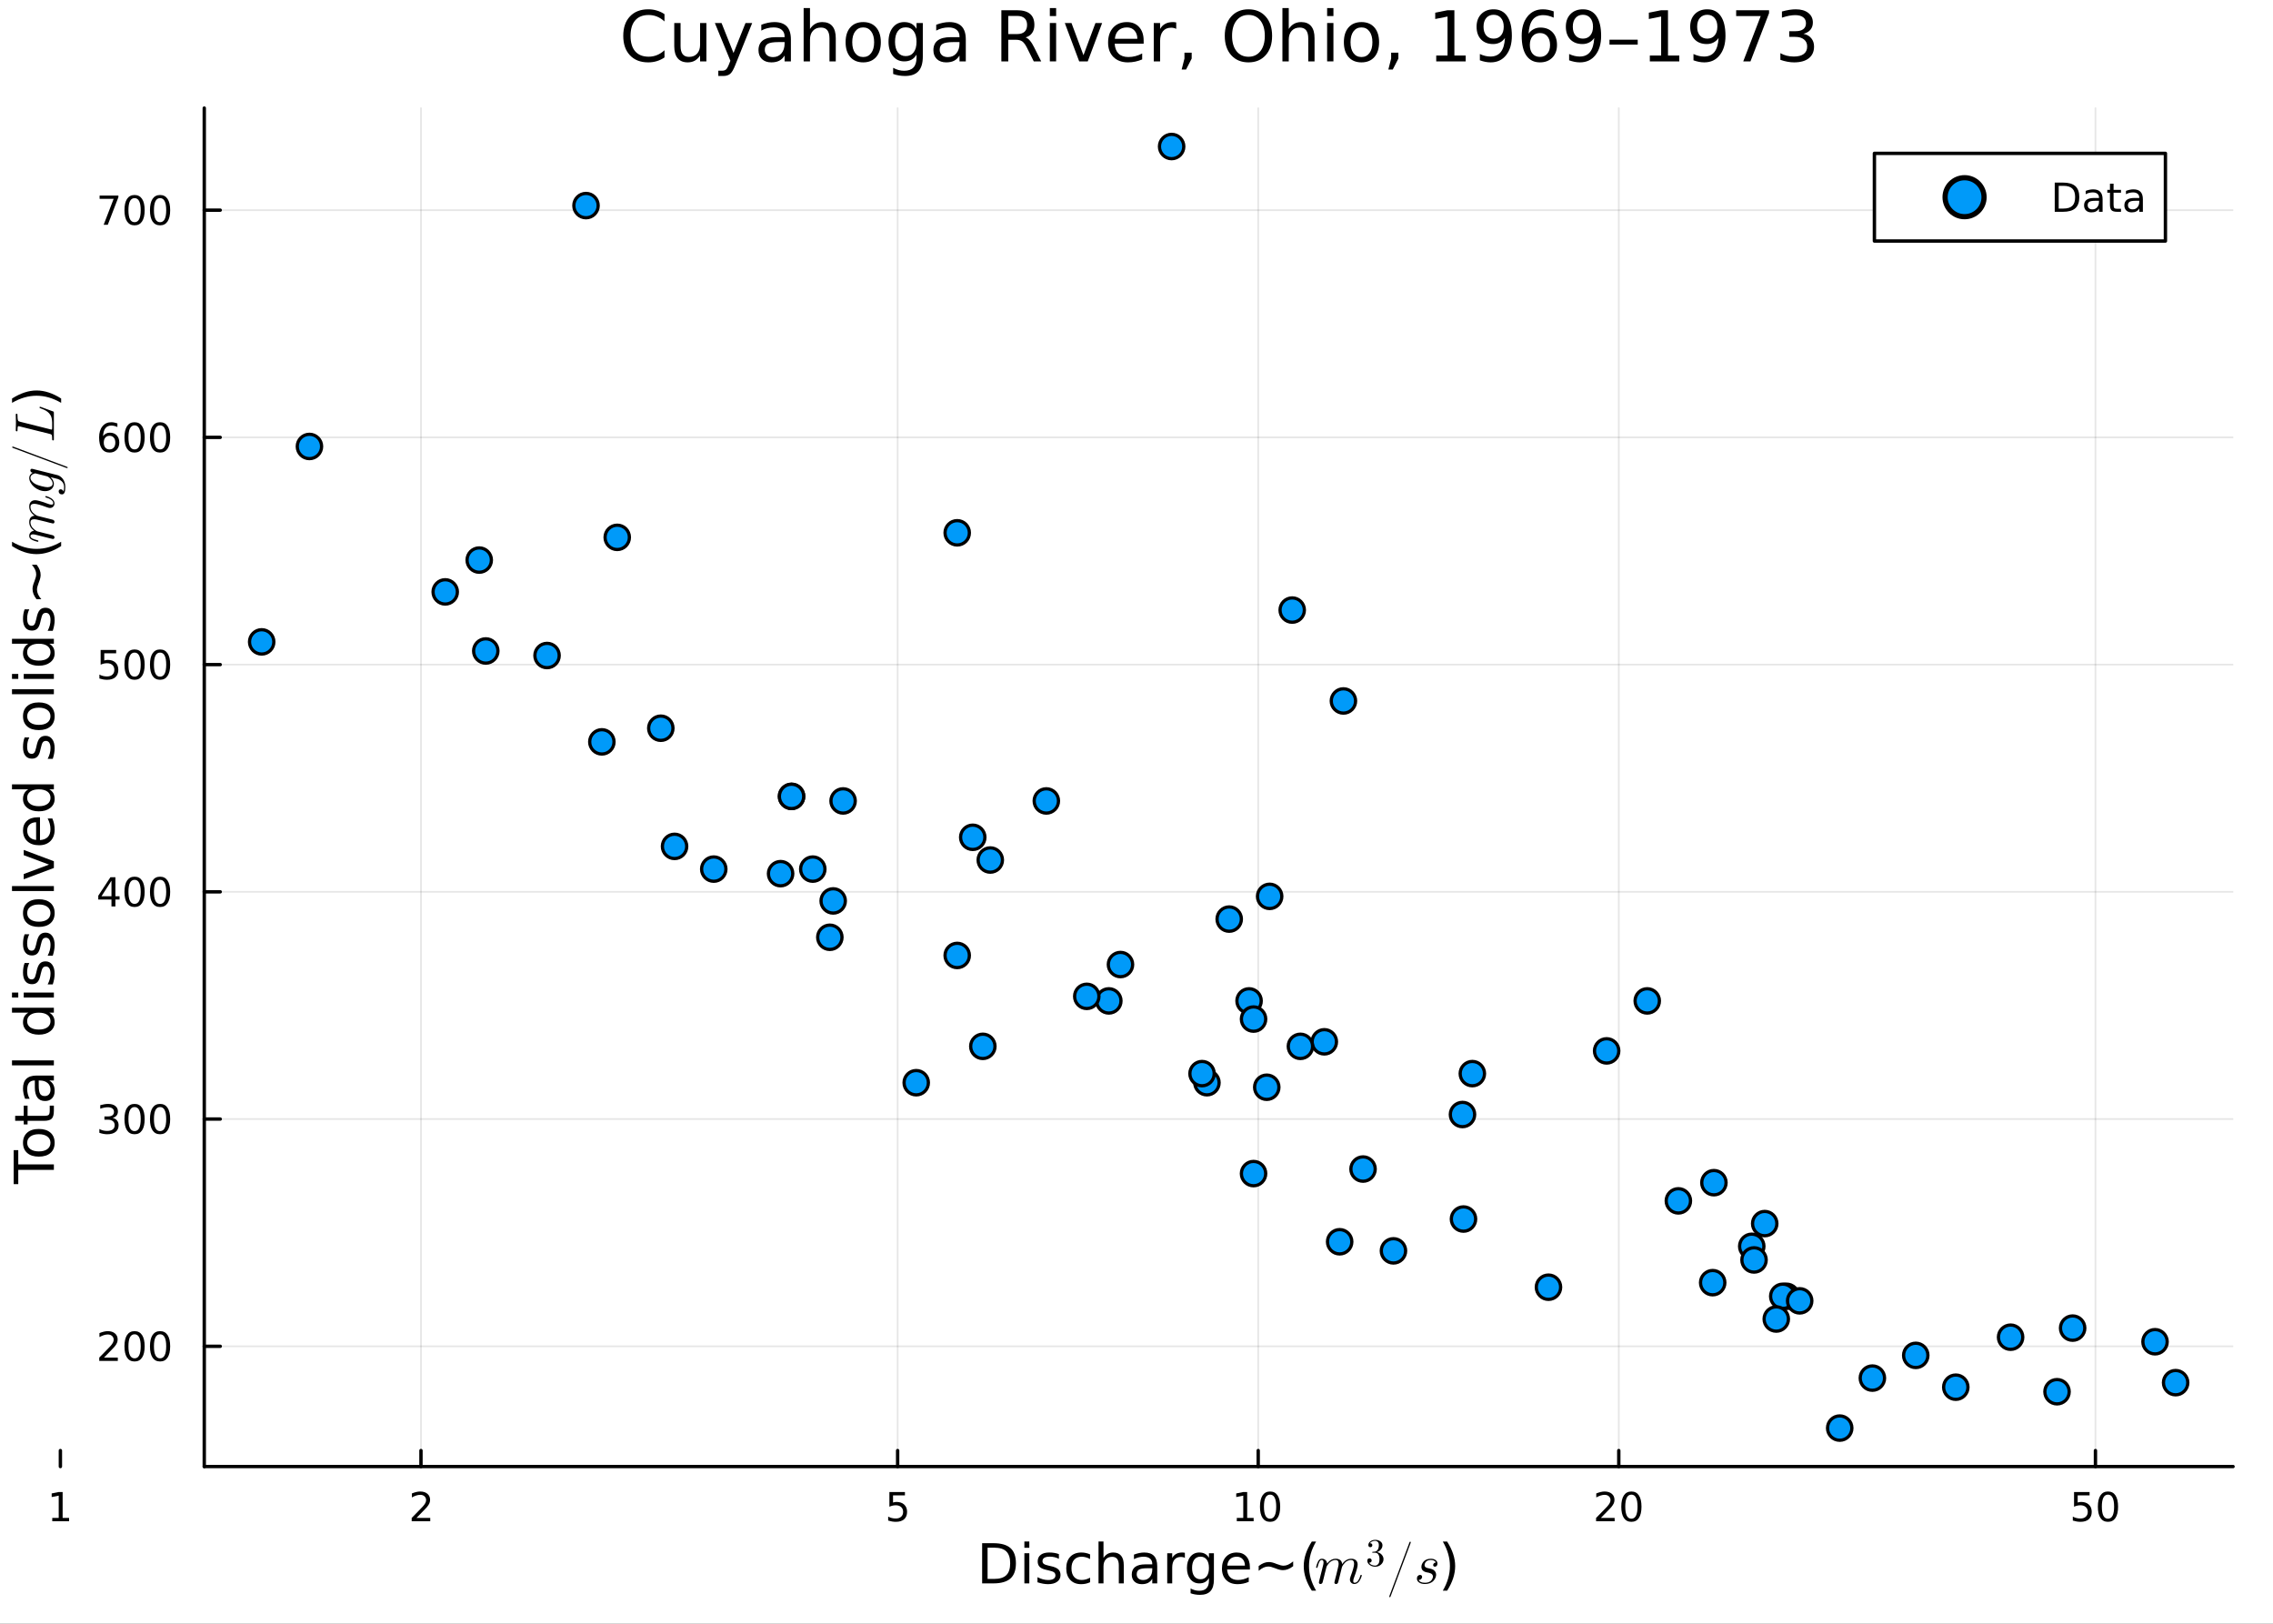 <?xml version="1.0" encoding="utf-8"?>
<svg xmlns="http://www.w3.org/2000/svg" xmlns:xlink="http://www.w3.org/1999/xlink" width="672" height="480" viewBox="0 0 2688 1920">
<rect x="0" y="0" width="2688" height="1920" fill="#333333" stroke="none"/>
<defs>
  <clipPath id="clip520">
    <rect x="0" y="0" width="2688" height="1920"/>
  </clipPath>
</defs>
<path clip-path="url(#clip520)" d="M0 1920 L2688 1920 L2688 0 L0 0  Z" fill="#ffffff" fill-rule="evenodd" fill-opacity="1"/>
<defs>
  <clipPath id="clip521">
    <rect x="537" y="0" width="1883" height="1883"/>
  </clipPath>
</defs>
<defs>
  <clipPath id="clip522">
    <rect x="241" y="127" width="2400" height="1607"/>
  </clipPath>
</defs>
<path clip-path="url(#clip520)" d="M241.557 1734.12 L2640.76 1734.12 L2640.76 127.792 L241.557 127.792  Z" fill="#ffffff" fill-rule="evenodd" fill-opacity="1"/>
<polyline clip-path="url(#clip522)" style="stroke:#000000; stroke-linecap:round; stroke-linejoin:round; stroke-width:2; stroke-opacity:0.1; fill:none" points="71.416,1734.12 71.416,127.792 "/>
<polyline clip-path="url(#clip522)" style="stroke:#000000; stroke-linecap:round; stroke-linejoin:round; stroke-width:2; stroke-opacity:0.1; fill:none" points="497.829,1734.12 497.829,127.792 "/>
<polyline clip-path="url(#clip522)" style="stroke:#000000; stroke-linecap:round; stroke-linejoin:round; stroke-width:2; stroke-opacity:0.1; fill:none" points="1061.52,1734.12 1061.52,127.792 "/>
<polyline clip-path="url(#clip522)" style="stroke:#000000; stroke-linecap:round; stroke-linejoin:round; stroke-width:2; stroke-opacity:0.1; fill:none" points="1487.93,1734.12 1487.93,127.792 "/>
<polyline clip-path="url(#clip522)" style="stroke:#000000; stroke-linecap:round; stroke-linejoin:round; stroke-width:2; stroke-opacity:0.1; fill:none" points="1914.34,1734.12 1914.34,127.792 "/>
<polyline clip-path="url(#clip522)" style="stroke:#000000; stroke-linecap:round; stroke-linejoin:round; stroke-width:2; stroke-opacity:0.1; fill:none" points="2478.03,1734.12 2478.03,127.792 "/>
<polyline clip-path="url(#clip522)" style="stroke:#000000; stroke-linecap:round; stroke-linejoin:round; stroke-width:2; stroke-opacity:0.1; fill:none" points="2904.44,1734.12 2904.44,127.792 "/>
<polyline clip-path="url(#clip520)" style="stroke:#000000; stroke-linecap:round; stroke-linejoin:round; stroke-width:4; stroke-opacity:1; fill:none" points="241.557,1734.12 2640.76,1734.12 "/>
<polyline clip-path="url(#clip520)" style="stroke:#000000; stroke-linecap:round; stroke-linejoin:round; stroke-width:4; stroke-opacity:1; fill:none" points="71.416,1734.12 71.416,1715.22 "/>
<polyline clip-path="url(#clip520)" style="stroke:#000000; stroke-linecap:round; stroke-linejoin:round; stroke-width:4; stroke-opacity:1; fill:none" points="497.829,1734.12 497.829,1715.22 "/>
<polyline clip-path="url(#clip520)" style="stroke:#000000; stroke-linecap:round; stroke-linejoin:round; stroke-width:4; stroke-opacity:1; fill:none" points="1061.52,1734.12 1061.52,1715.22 "/>
<polyline clip-path="url(#clip520)" style="stroke:#000000; stroke-linecap:round; stroke-linejoin:round; stroke-width:4; stroke-opacity:1; fill:none" points="1487.93,1734.12 1487.93,1715.22 "/>
<polyline clip-path="url(#clip520)" style="stroke:#000000; stroke-linecap:round; stroke-linejoin:round; stroke-width:4; stroke-opacity:1; fill:none" points="1914.34,1734.12 1914.34,1715.22 "/>
<polyline clip-path="url(#clip520)" style="stroke:#000000; stroke-linecap:round; stroke-linejoin:round; stroke-width:4; stroke-opacity:1; fill:none" points="2478.03,1734.12 2478.03,1715.22 "/>
<polyline clip-path="url(#clip520)" style="stroke:#000000; stroke-linecap:round; stroke-linejoin:round; stroke-width:4; stroke-opacity:1; fill:none" points="2904.44,1734.12 2904.44,1715.22 "/>
<path clip-path="url(#clip520)" d="M61.798 1794.89 L69.437 1794.89 L69.437 1768.52 L61.127 1770.19 L61.127 1765.93 L69.391 1764.26 L74.067 1764.26 L74.067 1794.89 L81.706 1794.89 L81.706 1798.82 L61.798 1798.82 L61.798 1794.89 Z" fill="#000000" fill-rule="evenodd" fill-opacity="1" /><path clip-path="url(#clip520)" d="M492.482 1794.89 L508.802 1794.89 L508.802 1798.82 L486.857 1798.82 L486.857 1794.89 Q489.519 1792.13 494.103 1787.5 Q498.709 1782.85 499.89 1781.51 Q502.135 1778.98 503.015 1777.25 Q503.917 1775.49 503.917 1773.8 Q503.917 1771.04 501.973 1769.31 Q500.052 1767.57 496.95 1767.57 Q494.751 1767.57 492.297 1768.34 Q489.866 1769.1 487.089 1770.65 L487.089 1765.93 Q489.913 1764.79 492.366 1764.21 Q494.82 1763.64 496.857 1763.64 Q502.228 1763.64 505.422 1766.32 Q508.616 1769.01 508.616 1773.5 Q508.616 1775.63 507.806 1777.55 Q507.019 1779.45 504.913 1782.04 Q504.334 1782.71 501.232 1785.93 Q498.13 1789.12 492.482 1794.89 Z" fill="#000000" fill-rule="evenodd" fill-opacity="1" /><path clip-path="url(#clip520)" d="M1051.79 1764.26 L1070.15 1764.26 L1070.15 1768.2 L1056.08 1768.2 L1056.08 1776.67 Q1057.1 1776.32 1058.11 1776.16 Q1059.13 1775.97 1060.15 1775.97 Q1065.94 1775.97 1069.32 1779.15 Q1072.7 1782.32 1072.7 1787.73 Q1072.7 1793.31 1069.22 1796.41 Q1065.75 1799.49 1059.43 1799.49 Q1057.26 1799.49 1054.99 1799.12 Q1052.74 1798.75 1050.34 1798.01 L1050.34 1793.31 Q1052.42 1794.45 1054.64 1795 Q1056.86 1795.56 1059.34 1795.56 Q1063.35 1795.56 1065.68 1793.45 Q1068.02 1791.34 1068.02 1787.73 Q1068.02 1784.12 1065.68 1782.02 Q1063.35 1779.91 1059.34 1779.91 Q1057.47 1779.91 1055.59 1780.33 Q1053.74 1780.74 1051.79 1781.62 L1051.79 1764.26 Z" fill="#000000" fill-rule="evenodd" fill-opacity="1" /><path clip-path="url(#clip520)" d="M1462.62 1794.89 L1470.26 1794.89 L1470.26 1768.52 L1461.95 1770.19 L1461.95 1765.93 L1470.21 1764.26 L1474.89 1764.26 L1474.89 1794.89 L1482.52 1794.89 L1482.52 1798.82 L1462.62 1798.82 L1462.62 1794.89 Z" fill="#000000" fill-rule="evenodd" fill-opacity="1" /><path clip-path="url(#clip520)" d="M1501.97 1767.34 Q1498.36 1767.34 1496.53 1770.9 Q1494.72 1774.45 1494.72 1781.58 Q1494.72 1788.68 1496.53 1792.25 Q1498.36 1795.79 1501.97 1795.79 Q1505.6 1795.79 1507.41 1792.25 Q1509.24 1788.68 1509.24 1781.58 Q1509.24 1774.45 1507.41 1770.9 Q1505.6 1767.34 1501.97 1767.34 M1501.97 1763.64 Q1507.78 1763.64 1510.83 1768.24 Q1513.91 1772.83 1513.91 1781.58 Q1513.91 1790.3 1510.83 1794.91 Q1507.78 1799.49 1501.97 1799.49 Q1496.16 1799.49 1493.08 1794.91 Q1490.02 1790.3 1490.02 1781.58 Q1490.02 1772.83 1493.08 1768.24 Q1496.16 1763.64 1501.97 1763.64 Z" fill="#000000" fill-rule="evenodd" fill-opacity="1" /><path clip-path="url(#clip520)" d="M1893.12 1794.89 L1909.44 1794.89 L1909.44 1798.82 L1887.49 1798.82 L1887.49 1794.89 Q1890.15 1792.13 1894.74 1787.5 Q1899.34 1782.85 1900.52 1781.51 Q1902.77 1778.98 1903.65 1777.25 Q1904.55 1775.49 1904.55 1773.8 Q1904.55 1771.04 1902.61 1769.31 Q1900.69 1767.57 1897.58 1767.57 Q1895.38 1767.57 1892.93 1768.34 Q1890.5 1769.1 1887.72 1770.65 L1887.72 1765.93 Q1890.55 1764.79 1893 1764.21 Q1895.45 1763.64 1897.49 1763.64 Q1902.86 1763.64 1906.06 1766.32 Q1909.25 1769.01 1909.25 1773.5 Q1909.25 1775.63 1908.44 1777.55 Q1907.65 1779.45 1905.55 1782.04 Q1904.97 1782.71 1901.87 1785.93 Q1898.76 1789.12 1893.12 1794.89 Z" fill="#000000" fill-rule="evenodd" fill-opacity="1" /><path clip-path="url(#clip520)" d="M1929.25 1767.34 Q1925.64 1767.34 1923.81 1770.9 Q1922 1774.45 1922 1781.58 Q1922 1788.68 1923.81 1792.25 Q1925.64 1795.79 1929.25 1795.79 Q1932.88 1795.79 1934.69 1792.25 Q1936.52 1788.68 1936.52 1781.58 Q1936.52 1774.45 1934.69 1770.9 Q1932.88 1767.34 1929.25 1767.34 M1929.25 1763.64 Q1935.06 1763.64 1938.12 1768.24 Q1941.19 1772.83 1941.19 1781.58 Q1941.19 1790.3 1938.12 1794.91 Q1935.06 1799.49 1929.25 1799.49 Q1923.44 1799.49 1920.36 1794.91 Q1917.31 1790.3 1917.31 1781.58 Q1917.31 1772.83 1920.36 1768.24 Q1923.44 1763.64 1929.25 1763.64 Z" fill="#000000" fill-rule="evenodd" fill-opacity="1" /><path clip-path="url(#clip520)" d="M2452.73 1764.26 L2471.09 1764.26 L2471.09 1768.2 L2457.01 1768.2 L2457.01 1776.67 Q2458.03 1776.32 2459.05 1776.16 Q2460.07 1775.97 2461.09 1775.97 Q2466.87 1775.97 2470.25 1779.15 Q2473.63 1782.32 2473.63 1787.73 Q2473.63 1793.31 2470.16 1796.41 Q2466.69 1799.49 2460.37 1799.49 Q2458.19 1799.49 2455.92 1799.12 Q2453.68 1798.75 2451.27 1798.01 L2451.27 1793.31 Q2453.35 1794.45 2455.58 1795 Q2457.8 1795.56 2460.28 1795.56 Q2464.28 1795.56 2466.62 1793.45 Q2468.96 1791.34 2468.96 1787.73 Q2468.96 1784.12 2466.62 1782.02 Q2464.28 1779.91 2460.28 1779.91 Q2458.4 1779.91 2456.53 1780.33 Q2454.67 1780.74 2452.73 1781.62 L2452.73 1764.26 Z" fill="#000000" fill-rule="evenodd" fill-opacity="1" /><path clip-path="url(#clip520)" d="M2492.84 1767.34 Q2489.23 1767.34 2487.4 1770.9 Q2485.6 1774.45 2485.6 1781.58 Q2485.6 1788.68 2487.4 1792.25 Q2489.23 1795.79 2492.84 1795.79 Q2496.48 1795.79 2498.28 1792.25 Q2500.11 1788.68 2500.11 1781.58 Q2500.11 1774.45 2498.28 1770.9 Q2496.48 1767.34 2492.84 1767.34 M2492.84 1763.64 Q2498.65 1763.64 2501.71 1768.24 Q2504.79 1772.83 2504.79 1781.58 Q2504.79 1790.3 2501.71 1794.91 Q2498.65 1799.49 2492.84 1799.49 Q2487.03 1799.49 2483.96 1794.91 Q2480.9 1790.3 2480.9 1781.58 Q2480.9 1772.83 2483.96 1768.24 Q2487.03 1763.64 2492.84 1763.64 Z" fill="#000000" fill-rule="evenodd" fill-opacity="1" /><path clip-path="url(#clip520)" d="M2864.05 1794.89 L2871.69 1794.89 L2871.69 1768.52 L2863.38 1770.19 L2863.38 1765.93 L2871.64 1764.26 L2876.32 1764.26 L2876.32 1794.89 L2883.96 1794.89 L2883.96 1798.82 L2864.05 1798.82 L2864.05 1794.89 Z" fill="#000000" fill-rule="evenodd" fill-opacity="1" /><path clip-path="url(#clip520)" d="M2903.4 1767.34 Q2899.79 1767.34 2897.96 1770.9 Q2896.16 1774.45 2896.16 1781.58 Q2896.16 1788.68 2897.96 1792.25 Q2899.79 1795.79 2903.4 1795.79 Q2907.04 1795.79 2908.84 1792.25 Q2910.67 1788.68 2910.67 1781.58 Q2910.67 1774.45 2908.84 1770.9 Q2907.04 1767.34 2903.4 1767.34 M2903.4 1763.64 Q2909.21 1763.64 2912.27 1768.24 Q2915.35 1772.83 2915.35 1781.58 Q2915.35 1790.3 2912.27 1794.91 Q2909.21 1799.49 2903.4 1799.49 Q2897.59 1799.49 2894.51 1794.91 Q2891.46 1790.3 2891.46 1781.58 Q2891.46 1772.83 2894.51 1768.24 Q2897.59 1763.64 2903.4 1763.64 Z" fill="#000000" fill-rule="evenodd" fill-opacity="1" /><path clip-path="url(#clip520)" d="M2933.56 1767.34 Q2929.95 1767.34 2928.12 1770.9 Q2926.32 1774.45 2926.32 1781.58 Q2926.32 1788.68 2928.12 1792.25 Q2929.95 1795.79 2933.56 1795.79 Q2937.2 1795.79 2939 1792.25 Q2940.83 1788.68 2940.83 1781.58 Q2940.83 1774.45 2939 1770.9 Q2937.2 1767.34 2933.56 1767.34 M2933.56 1763.64 Q2939.37 1763.64 2942.43 1768.24 Q2945.51 1772.83 2945.51 1781.58 Q2945.51 1790.3 2942.43 1794.91 Q2939.37 1799.49 2933.56 1799.49 Q2927.75 1799.49 2924.67 1794.91 Q2921.62 1790.3 2921.62 1781.58 Q2921.62 1772.83 2924.67 1768.24 Q2927.75 1763.64 2933.56 1763.64 Z" fill="#000000" fill-rule="evenodd" fill-opacity="1" /><path clip-path="url(#clip520)" d="M1167.89 1830.05 L1167.89 1867 L1175.66 1867 Q1185.49 1867 1190.04 1862.55 Q1194.62 1858.09 1194.62 1848.48 Q1194.62 1838.93 1190.04 1834.5 Q1185.49 1830.05 1175.66 1830.05 L1167.89 1830.05 M1161.46 1824.76 L1174.67 1824.76 Q1188.48 1824.76 1194.94 1830.53 Q1201.4 1836.26 1201.4 1848.48 Q1201.4 1860.76 1194.91 1866.52 Q1188.42 1872.28 1174.67 1872.28 L1161.46 1872.28 L1161.46 1824.76 Z" fill="#000000" fill-rule="evenodd" fill-opacity="1" /><path clip-path="url(#clip520)" d="M1211.4 1836.64 L1217.25 1836.64 L1217.25 1872.28 L1211.4 1872.28 L1211.4 1836.64 M1211.4 1822.76 L1217.25 1822.76 L1217.25 1830.18 L1211.4 1830.18 L1211.4 1822.76 Z" fill="#000000" fill-rule="evenodd" fill-opacity="1" /><path clip-path="url(#clip520)" d="M1252.23 1837.69 L1252.23 1843.23 Q1249.75 1841.95 1247.08 1841.32 Q1244.4 1840.68 1241.54 1840.68 Q1237.18 1840.68 1234.98 1842.02 Q1232.82 1843.35 1232.82 1846.03 Q1232.82 1848.06 1234.38 1849.24 Q1235.94 1850.39 1240.65 1851.44 L1242.65 1851.88 Q1248.89 1853.22 1251.5 1855.67 Q1254.14 1858.09 1254.14 1862.45 Q1254.14 1867.42 1250.2 1870.31 Q1246.28 1873.21 1239.41 1873.21 Q1236.54 1873.21 1233.42 1872.64 Q1230.34 1872.09 1226.9 1870.98 L1226.9 1864.93 Q1230.15 1866.62 1233.3 1867.48 Q1236.45 1868.31 1239.53 1868.31 Q1243.67 1868.31 1245.9 1866.91 Q1248.13 1865.47 1248.13 1862.9 Q1248.13 1860.51 1246.51 1859.24 Q1244.91 1857.96 1239.47 1856.78 L1237.43 1856.31 Q1231.99 1855.16 1229.57 1852.81 Q1227.15 1850.42 1227.15 1846.28 Q1227.15 1841.25 1230.72 1838.51 Q1234.28 1835.78 1240.84 1835.78 Q1244.09 1835.78 1246.95 1836.26 Q1249.82 1836.73 1252.23 1837.69 Z" fill="#000000" fill-rule="evenodd" fill-opacity="1" /><path clip-path="url(#clip520)" d="M1289.12 1838.01 L1289.12 1843.48 Q1286.64 1842.11 1284.13 1841.44 Q1281.64 1840.74 1279.1 1840.74 Q1273.4 1840.74 1270.25 1844.37 Q1267.1 1847.97 1267.1 1854.49 Q1267.1 1861.02 1270.25 1864.65 Q1273.4 1868.24 1279.1 1868.24 Q1281.64 1868.24 1284.13 1867.57 Q1286.64 1866.87 1289.12 1865.51 L1289.12 1870.92 Q1286.67 1872.06 1284.03 1872.64 Q1281.42 1873.21 1278.46 1873.21 Q1270.41 1873.21 1265.67 1868.15 Q1260.92 1863.09 1260.92 1854.49 Q1260.92 1845.77 1265.7 1840.77 Q1270.5 1835.78 1278.84 1835.78 Q1281.55 1835.78 1284.13 1836.35 Q1286.7 1836.89 1289.12 1838.01 Z" fill="#000000" fill-rule="evenodd" fill-opacity="1" /><path clip-path="url(#clip520)" d="M1328.94 1850.77 L1328.94 1872.28 L1323.08 1872.28 L1323.08 1850.96 Q1323.08 1845.9 1321.11 1843.38 Q1319.14 1840.87 1315.19 1840.87 Q1310.45 1840.87 1307.71 1843.89 Q1304.97 1846.92 1304.97 1852.14 L1304.97 1872.28 L1299.09 1872.28 L1299.09 1822.76 L1304.97 1822.76 L1304.97 1842.18 Q1307.08 1838.96 1309.91 1837.37 Q1312.77 1835.78 1316.5 1835.78 Q1322.64 1835.78 1325.79 1839.6 Q1328.94 1843.38 1328.94 1850.77 Z" fill="#000000" fill-rule="evenodd" fill-opacity="1" /><path clip-path="url(#clip520)" d="M1356.82 1854.37 Q1349.73 1854.37 1346.99 1855.99 Q1344.25 1857.61 1344.25 1861.53 Q1344.25 1864.65 1346.29 1866.49 Q1348.36 1868.31 1351.89 1868.31 Q1356.76 1868.31 1359.69 1864.87 Q1362.65 1861.4 1362.65 1855.67 L1362.65 1854.37 L1356.82 1854.37 M1368.5 1851.95 L1368.5 1872.28 L1362.65 1872.28 L1362.65 1866.87 Q1360.64 1870.12 1357.65 1871.68 Q1354.66 1873.21 1350.33 1873.21 Q1344.86 1873.21 1341.61 1870.15 Q1338.39 1867.07 1338.39 1861.91 Q1338.39 1855.89 1342.4 1852.84 Q1346.45 1849.78 1354.44 1849.78 L1362.65 1849.78 L1362.65 1849.21 Q1362.65 1845.17 1359.97 1842.97 Q1357.33 1840.74 1352.53 1840.74 Q1349.47 1840.74 1346.57 1841.47 Q1343.68 1842.21 1341 1843.67 L1341 1838.26 Q1344.22 1837.02 1347.24 1836.41 Q1350.27 1835.78 1353.13 1835.78 Q1360.87 1835.78 1364.68 1839.79 Q1368.5 1843.8 1368.5 1851.95 Z" fill="#000000" fill-rule="evenodd" fill-opacity="1" /><path clip-path="url(#clip520)" d="M1401.22 1842.11 Q1400.24 1841.54 1399.06 1841.28 Q1397.91 1841 1396.51 1841 Q1391.55 1841 1388.87 1844.24 Q1386.23 1847.46 1386.23 1853.51 L1386.23 1872.28 L1380.34 1872.28 L1380.34 1836.64 L1386.23 1836.64 L1386.23 1842.18 Q1388.08 1838.93 1391.04 1837.37 Q1394 1835.78 1398.23 1835.78 Q1398.84 1835.78 1399.57 1835.87 Q1400.3 1835.94 1401.19 1836.1 L1401.22 1842.11 Z" fill="#000000" fill-rule="evenodd" fill-opacity="1" /><path clip-path="url(#clip520)" d="M1429.68 1854.05 Q1429.68 1847.68 1427.04 1844.18 Q1424.43 1840.68 1419.68 1840.68 Q1414.97 1840.68 1412.33 1844.18 Q1409.72 1847.68 1409.72 1854.05 Q1409.72 1860.38 1412.33 1863.88 Q1414.97 1867.38 1419.68 1867.38 Q1424.43 1867.38 1427.04 1863.88 Q1429.68 1860.38 1429.68 1854.05 M1435.54 1867.86 Q1435.54 1876.96 1431.49 1881.39 Q1427.45 1885.84 1419.11 1885.84 Q1416.02 1885.84 1413.29 1885.37 Q1410.55 1884.92 1407.97 1883.97 L1407.97 1878.27 Q1410.55 1879.67 1413.06 1880.34 Q1415.58 1881.01 1418.19 1881.01 Q1423.95 1881.01 1426.81 1877.98 Q1429.68 1874.99 1429.68 1868.91 L1429.68 1866.01 Q1427.86 1869.17 1425.03 1870.73 Q1422.2 1872.28 1418.25 1872.28 Q1411.7 1872.28 1407.69 1867.29 Q1403.67 1862.29 1403.67 1854.05 Q1403.67 1845.77 1407.69 1840.77 Q1411.7 1835.78 1418.25 1835.78 Q1422.2 1835.78 1425.03 1837.34 Q1427.86 1838.9 1429.68 1842.05 L1429.68 1836.64 L1435.54 1836.64 L1435.54 1867.86 Z" fill="#000000" fill-rule="evenodd" fill-opacity="1" /><path clip-path="url(#clip520)" d="M1478.09 1853 L1478.09 1855.86 L1451.16 1855.86 Q1451.54 1861.91 1454.79 1865.09 Q1458.07 1868.24 1463.89 1868.24 Q1467.27 1868.24 1470.42 1867.42 Q1473.6 1866.59 1476.72 1864.93 L1476.72 1870.47 Q1473.57 1871.81 1470.26 1872.51 Q1466.95 1873.21 1463.54 1873.21 Q1455.01 1873.21 1450.02 1868.24 Q1445.05 1863.28 1445.05 1854.81 Q1445.05 1846.06 1449.76 1840.93 Q1454.5 1835.78 1462.53 1835.78 Q1469.72 1835.78 1473.89 1840.42 Q1478.09 1845.04 1478.09 1853 M1472.23 1851.28 Q1472.17 1846.47 1469.53 1843.61 Q1466.92 1840.74 1462.59 1840.74 Q1457.69 1840.74 1454.73 1843.51 Q1451.8 1846.28 1451.35 1851.31 L1472.23 1851.28 Z" fill="#000000" fill-rule="evenodd" fill-opacity="1" /><path clip-path="url(#clip520)" d="M1529.27 1846.28 L1529.27 1851.95 Q1525.93 1854.46 1523.06 1855.54 Q1520.23 1856.63 1517.14 1856.63 Q1513.64 1856.63 1509 1854.75 Q1508.65 1854.62 1508.49 1854.56 Q1508.26 1854.46 1507.79 1854.3 Q1502.85 1852.33 1499.86 1852.33 Q1497.06 1852.33 1494.32 1853.57 Q1491.59 1854.78 1488.47 1857.42 L1488.47 1851.76 Q1491.81 1849.24 1494.64 1848.16 Q1497.51 1847.04 1500.59 1847.04 Q1504.09 1847.04 1508.77 1848.95 Q1509.09 1849.08 1509.25 1849.15 Q1509.5 1849.24 1509.95 1849.4 Q1514.88 1851.37 1517.88 1851.37 Q1520.61 1851.37 1523.29 1850.16 Q1525.99 1848.95 1529.27 1846.28 Z" fill="#000000" fill-rule="evenodd" fill-opacity="1" /><path clip-path="url(#clip520)" d="M1556.39 1822.82 Q1552.12 1830.14 1550.05 1837.31 Q1547.99 1844.47 1547.99 1851.82 Q1547.99 1859.17 1550.05 1866.4 Q1552.15 1873.59 1556.39 1880.88 L1551.3 1880.88 Q1546.52 1873.4 1544.13 1866.17 Q1541.78 1858.95 1541.78 1851.82 Q1541.78 1844.72 1544.13 1837.53 Q1546.49 1830.33 1551.3 1822.82 L1556.39 1822.82 Z" fill="#000000" fill-rule="evenodd" fill-opacity="1" /><path clip-path="url(#clip520)" d="M1610.43 1862.85 Q1610.43 1863.11 1610.14 1864.1 Q1609.85 1865.1 1609.14 1866.65 Q1608.46 1868.19 1607.5 1869.61 Q1606.56 1871 1605.02 1872.03 Q1603.51 1873.03 1601.77 1873.03 Q1599.45 1873.03 1597.9 1871.48 Q1596.36 1869.93 1596.36 1867.62 Q1596.36 1866.36 1597.22 1863.98 Q1601.32 1853.09 1601.32 1849.19 Q1601.32 1844.59 1597.74 1844.59 Q1595.71 1844.59 1593.88 1845.43 Q1592.04 1846.26 1590.85 1847.42 Q1589.66 1848.58 1588.72 1849.9 Q1587.79 1851.22 1587.37 1852.09 Q1586.98 1852.96 1586.89 1853.35 L1582.93 1869.26 Q1582.6 1870.61 1582.38 1871.25 Q1582.15 1871.9 1581.54 1872.45 Q1580.93 1873.03 1579.96 1873.03 Q1579.16 1873.03 1578.58 1872.54 Q1578.03 1872.06 1578.03 1871.22 Q1578.03 1871.09 1578.19 1870.42 Q1578.35 1869.74 1578.58 1868.81 Q1578.8 1867.87 1578.9 1867.33 Q1580.06 1862.95 1580.22 1862.33 L1582.06 1854.67 Q1583.05 1850.87 1583.05 1849.19 Q1583.05 1844.59 1579.48 1844.59 Q1577.71 1844.59 1576.03 1845.26 Q1574.39 1845.91 1573.26 1846.81 Q1572.14 1847.71 1571.11 1848.97 Q1570.11 1850.19 1569.59 1851.03 Q1569.11 1851.83 1568.72 1852.64 L1567.89 1855.92 Q1567.69 1856.83 1566.76 1860.34 L1565.31 1866.29 Q1564.28 1870.74 1564.05 1871.16 Q1563.73 1872.06 1563.02 1872.54 Q1562.31 1873.03 1561.61 1873.03 Q1560.8 1873.03 1560.25 1872.54 Q1559.71 1872.06 1559.71 1871.22 Q1559.71 1871.09 1559.8 1870.61 Q1559.9 1870.13 1560.06 1869.45 Q1560.22 1868.77 1560.28 1868.39 L1564.12 1853.15 Q1564.83 1850.38 1564.99 1849.52 Q1565.18 1848.61 1565.18 1847.62 Q1565.18 1844.59 1563.12 1844.59 Q1561.44 1844.59 1560.35 1846.58 Q1559.25 1848.58 1558.32 1852.45 Q1558.03 1853.51 1557.84 1853.73 Q1557.68 1853.96 1557.19 1853.96 Q1556.39 1853.93 1556.39 1853.28 Q1556.39 1853.12 1556.65 1852.09 Q1556.9 1851.06 1557.39 1849.52 Q1557.9 1847.94 1558.45 1846.91 Q1558.77 1846.23 1559.06 1845.78 Q1559.35 1845.33 1559.93 1844.62 Q1560.51 1843.91 1561.38 1843.53 Q1562.25 1843.14 1563.31 1843.14 Q1565.66 1843.14 1567.4 1844.65 Q1569.17 1846.17 1569.4 1848.87 Q1573.68 1843.14 1579.67 1843.14 Q1583.05 1843.14 1585.08 1844.85 Q1586.98 1846.49 1587.21 1849.52 Q1591.65 1843.14 1597.97 1843.14 Q1601.6 1843.14 1603.57 1845.04 Q1605.53 1846.91 1605.53 1850.19 Q1605.53 1851.9 1604.66 1855.15 Q1603.79 1858.37 1603.22 1859.98 Q1602.64 1861.59 1601.51 1864.68 Q1600.32 1867.65 1600.32 1869.39 Q1600.32 1870.51 1600.7 1871.03 Q1601.09 1871.54 1601.93 1871.54 Q1603.22 1871.54 1604.34 1870.8 Q1605.47 1870.03 1606.27 1868.77 Q1607.11 1867.49 1607.66 1866.2 Q1608.21 1864.88 1608.63 1863.4 Q1608.88 1862.59 1609.01 1862.4 Q1609.17 1862.2 1609.62 1862.2 Q1610.43 1862.2 1610.43 1862.85 Z" fill="#000000" fill-rule="evenodd" fill-opacity="1" /><path clip-path="url(#clip520)" d="M1616.94 1845.32 Q1616.94 1843.94 1617.73 1843.29 Q1618.52 1842.64 1619.54 1842.64 Q1620.6 1842.64 1621.34 1843.34 Q1622.11 1844.01 1622.11 1845.21 Q1622.11 1846.49 1621.2 1847.21 Q1620.32 1847.93 1619.06 1847.75 Q1620.17 1849.6 1622.2 1850.44 Q1624.25 1851.27 1626.14 1851.27 Q1628.12 1851.27 1629.73 1849.56 Q1631.35 1847.84 1631.35 1843.65 Q1631.35 1840.09 1629.95 1838.04 Q1628.58 1835.99 1625.85 1835.99 L1623.82 1835.99 Q1623.12 1835.99 1622.92 1835.92 Q1622.71 1835.85 1622.71 1835.47 Q1622.71 1835.02 1623.41 1834.93 Q1624.11 1834.93 1625.22 1834.79 Q1627.9 1834.7 1629.32 1832.38 Q1630.6 1830.21 1630.6 1827.13 Q1630.6 1824.31 1629.25 1823.14 Q1627.92 1821.94 1626.19 1821.94 Q1624.56 1821.94 1622.78 1822.62 Q1621 1823.29 1620.03 1824.8 Q1622.89 1824.8 1622.89 1827.13 Q1622.89 1828.14 1622.24 1828.82 Q1621.61 1829.47 1620.55 1829.47 Q1619.54 1829.47 1618.86 1828.84 Q1618.18 1828.19 1618.18 1827.08 Q1618.18 1824.44 1620.53 1822.62 Q1622.89 1820.79 1626.37 1820.79 Q1629.79 1820.79 1632.32 1822.59 Q1634.87 1824.4 1634.87 1827.17 Q1634.87 1829.9 1633.06 1832.13 Q1631.26 1834.36 1628.4 1835.29 Q1631.91 1835.99 1634.01 1838.38 Q1636.11 1840.74 1636.11 1843.65 Q1636.11 1847.26 1633.26 1849.92 Q1630.42 1852.56 1626.28 1852.56 Q1622.44 1852.56 1619.69 1850.48 Q1616.94 1848.41 1616.94 1845.32 Z" fill="#000000" fill-rule="evenodd" fill-opacity="1" /><path clip-path="url(#clip520)" d="M1642.96 1887.84 Q1642.96 1887.52 1643.22 1886.81 L1666.5 1824.59 Q1666.5 1824.52 1666.66 1824.17 Q1666.82 1823.82 1666.92 1823.59 Q1667.02 1823.33 1667.21 1823.14 Q1667.43 1822.95 1667.69 1822.95 Q1668.34 1822.95 1668.34 1823.75 Q1668.34 1823.82 1668.14 1824.59 L1644.79 1886.87 Q1644.41 1888 1644.15 1888.32 Q1643.92 1888.65 1643.54 1888.65 Q1642.96 1888.65 1642.96 1887.84 Z" fill="#000000" fill-rule="evenodd" fill-opacity="1" /><path clip-path="url(#clip520)" d="M1699.91 1848.81 Q1699.91 1850.61 1699 1851.58 Q1698.1 1852.51 1696.88 1852.51 Q1695.88 1852.51 1695.33 1851.93 Q1694.82 1851.35 1694.82 1850.58 Q1694.82 1849.45 1695.72 1848.55 Q1696.65 1847.65 1698.01 1847.62 Q1697.55 1846.42 1696.36 1845.72 Q1695.17 1844.97 1694.11 1844.78 Q1693.08 1844.59 1692.05 1844.59 Q1690.02 1844.59 1688.47 1845.23 Q1686.93 1845.88 1686.15 1846.87 Q1685.38 1847.84 1685.03 1848.77 Q1684.67 1849.71 1684.67 1850.51 Q1684.67 1851.22 1684.83 1851.8 Q1685.03 1852.35 1685.48 1852.77 Q1685.93 1853.15 1686.25 1853.41 Q1686.6 1853.67 1687.38 1853.9 Q1688.15 1854.12 1688.47 1854.22 Q1688.79 1854.28 1689.7 1854.48 Q1691.56 1854.86 1692.4 1855.09 Q1693.24 1855.28 1694.33 1855.83 Q1695.46 1856.38 1696.3 1857.24 Q1698.33 1859.27 1698.33 1862.08 Q1698.33 1863.11 1697.97 1864.36 Q1697.65 1865.62 1696.72 1867.2 Q1695.78 1868.77 1694.37 1870.03 Q1692.95 1871.29 1690.5 1872.16 Q1688.09 1873.03 1685.06 1873.03 Q1680.84 1873.03 1678.23 1871.25 Q1675.62 1869.45 1675.62 1866.62 Q1675.62 1864.56 1676.75 1863.43 Q1677.88 1862.27 1679.33 1862.27 Q1680.42 1862.27 1681.1 1862.88 Q1681.77 1863.46 1681.77 1864.56 Q1681.77 1866.04 1680.58 1867.16 Q1679.39 1868.29 1677.62 1868.07 Q1679.13 1871.54 1685.12 1871.54 Q1687.38 1871.54 1689.12 1870.96 Q1690.89 1870.35 1691.85 1869.52 Q1692.85 1868.65 1693.5 1867.58 Q1694.14 1866.52 1694.33 1865.71 Q1694.56 1864.91 1694.56 1864.3 Q1694.56 1863.24 1694.14 1862.43 Q1693.72 1861.62 1693.14 1861.17 Q1692.59 1860.69 1691.53 1860.3 Q1690.5 1859.89 1689.76 1859.72 Q1689.02 1859.56 1687.7 1859.31 Q1687.09 1859.18 1686.7 1859.11 Q1686.31 1859.02 1685.51 1858.76 Q1684.74 1858.47 1684.19 1858.18 Q1683.67 1857.89 1683 1857.37 Q1682.32 1856.86 1681.9 1856.25 Q1681.48 1855.63 1681.19 1854.73 Q1680.9 1853.83 1680.9 1852.77 Q1680.9 1851.8 1681.19 1850.64 Q1681.52 1849.48 1682.32 1848.13 Q1683.16 1846.78 1684.35 1845.68 Q1685.54 1844.59 1687.54 1843.88 Q1689.57 1843.14 1692.05 1843.14 Q1695.65 1843.14 1697.78 1844.81 Q1699.91 1846.46 1699.91 1848.81 Z" fill="#000000" fill-rule="evenodd" fill-opacity="1" /><path clip-path="url(#clip520)" d="M1706.24 1822.82 L1711.34 1822.82 Q1716.11 1830.33 1718.47 1837.53 Q1720.85 1844.72 1720.85 1851.82 Q1720.85 1858.95 1718.47 1866.17 Q1716.11 1873.4 1711.34 1880.88 L1706.24 1880.88 Q1710.48 1873.59 1712.55 1866.4 Q1714.65 1859.17 1714.65 1851.82 Q1714.65 1844.47 1712.55 1837.31 Q1710.48 1830.14 1706.24 1822.82 Z" fill="#000000" fill-rule="evenodd" fill-opacity="1" /><polyline clip-path="url(#clip522)" style="stroke:#000000; stroke-linecap:round; stroke-linejoin:round; stroke-width:2; stroke-opacity:0.1; fill:none" points="241.557,1591.93 2640.76,1591.93 "/>
<polyline clip-path="url(#clip522)" style="stroke:#000000; stroke-linecap:round; stroke-linejoin:round; stroke-width:2; stroke-opacity:0.1; fill:none" points="241.557,1323.24 2640.76,1323.24 "/>
<polyline clip-path="url(#clip522)" style="stroke:#000000; stroke-linecap:round; stroke-linejoin:round; stroke-width:2; stroke-opacity:0.1; fill:none" points="241.557,1054.55 2640.76,1054.55 "/>
<polyline clip-path="url(#clip522)" style="stroke:#000000; stroke-linecap:round; stroke-linejoin:round; stroke-width:2; stroke-opacity:0.1; fill:none" points="241.557,785.863 2640.76,785.863 "/>
<polyline clip-path="url(#clip522)" style="stroke:#000000; stroke-linecap:round; stroke-linejoin:round; stroke-width:2; stroke-opacity:0.1; fill:none" points="241.557,517.175 2640.76,517.175 "/>
<polyline clip-path="url(#clip522)" style="stroke:#000000; stroke-linecap:round; stroke-linejoin:round; stroke-width:2; stroke-opacity:0.1; fill:none" points="241.557,248.487 2640.76,248.487 "/>
<polyline clip-path="url(#clip520)" style="stroke:#000000; stroke-linecap:round; stroke-linejoin:round; stroke-width:4; stroke-opacity:1; fill:none" points="241.557,1734.12 241.557,127.792 "/>
<polyline clip-path="url(#clip520)" style="stroke:#000000; stroke-linecap:round; stroke-linejoin:round; stroke-width:4; stroke-opacity:1; fill:none" points="241.557,1591.93 260.455,1591.93 "/>
<polyline clip-path="url(#clip520)" style="stroke:#000000; stroke-linecap:round; stroke-linejoin:round; stroke-width:4; stroke-opacity:1; fill:none" points="241.557,1323.24 260.455,1323.24 "/>
<polyline clip-path="url(#clip520)" style="stroke:#000000; stroke-linecap:round; stroke-linejoin:round; stroke-width:4; stroke-opacity:1; fill:none" points="241.557,1054.55 260.455,1054.55 "/>
<polyline clip-path="url(#clip520)" style="stroke:#000000; stroke-linecap:round; stroke-linejoin:round; stroke-width:4; stroke-opacity:1; fill:none" points="241.557,785.863 260.455,785.863 "/>
<polyline clip-path="url(#clip520)" style="stroke:#000000; stroke-linecap:round; stroke-linejoin:round; stroke-width:4; stroke-opacity:1; fill:none" points="241.557,517.175 260.455,517.175 "/>
<polyline clip-path="url(#clip520)" style="stroke:#000000; stroke-linecap:round; stroke-linejoin:round; stroke-width:4; stroke-opacity:1; fill:none" points="241.557,248.487 260.455,248.487 "/>
<path clip-path="url(#clip520)" d="M122.997 1605.27 L139.316 1605.27 L139.316 1609.21 L117.372 1609.21 L117.372 1605.27 Q120.034 1602.52 124.617 1597.89 Q129.224 1593.24 130.404 1591.89 Q132.65 1589.37 133.529 1587.63 Q134.432 1585.87 134.432 1584.18 Q134.432 1581.43 132.488 1579.69 Q130.566 1577.96 127.464 1577.96 Q125.265 1577.96 122.812 1578.72 Q120.381 1579.49 117.603 1581.04 L117.603 1576.31 Q120.427 1575.18 122.881 1574.6 Q125.335 1574.02 127.372 1574.02 Q132.742 1574.02 135.937 1576.71 Q139.131 1579.39 139.131 1583.88 Q139.131 1586.01 138.321 1587.93 Q137.534 1589.83 135.427 1592.42 Q134.849 1593.1 131.747 1596.31 Q128.645 1599.51 122.997 1605.27 Z" fill="#000000" fill-rule="evenodd" fill-opacity="1" /><path clip-path="url(#clip520)" d="M159.131 1577.73 Q155.52 1577.73 153.691 1581.29 Q151.886 1584.83 151.886 1591.96 Q151.886 1599.07 153.691 1602.63 Q155.52 1606.17 159.131 1606.17 Q162.765 1606.17 164.571 1602.63 Q166.399 1599.07 166.399 1591.96 Q166.399 1584.83 164.571 1581.29 Q162.765 1577.73 159.131 1577.73 M159.131 1574.02 Q164.941 1574.02 167.997 1578.63 Q171.075 1583.21 171.075 1591.96 Q171.075 1600.69 167.997 1605.3 Q164.941 1609.88 159.131 1609.88 Q153.321 1609.88 150.242 1605.3 Q147.186 1600.69 147.186 1591.96 Q147.186 1583.21 150.242 1578.63 Q153.321 1574.02 159.131 1574.02 Z" fill="#000000" fill-rule="evenodd" fill-opacity="1" /><path clip-path="url(#clip520)" d="M189.293 1577.73 Q185.682 1577.73 183.853 1581.29 Q182.047 1584.83 182.047 1591.96 Q182.047 1599.07 183.853 1602.63 Q185.682 1606.17 189.293 1606.17 Q192.927 1606.17 194.733 1602.63 Q196.561 1599.07 196.561 1591.96 Q196.561 1584.83 194.733 1581.29 Q192.927 1577.73 189.293 1577.73 M189.293 1574.02 Q195.103 1574.02 198.158 1578.63 Q201.237 1583.21 201.237 1591.96 Q201.237 1600.69 198.158 1605.3 Q195.103 1609.88 189.293 1609.88 Q183.483 1609.88 180.404 1605.3 Q177.348 1600.69 177.348 1591.96 Q177.348 1583.21 180.404 1578.63 Q183.483 1574.02 189.293 1574.02 Z" fill="#000000" fill-rule="evenodd" fill-opacity="1" /><path clip-path="url(#clip520)" d="M133.136 1321.89 Q136.492 1322.6 138.367 1324.87 Q140.265 1327.14 140.265 1330.47 Q140.265 1335.59 136.747 1338.39 Q133.228 1341.19 126.747 1341.19 Q124.571 1341.19 122.256 1340.75 Q119.964 1340.33 117.511 1339.48 L117.511 1334.96 Q119.455 1336.1 121.77 1336.68 Q124.085 1337.26 126.608 1337.26 Q131.006 1337.26 133.298 1335.52 Q135.612 1333.78 135.612 1330.47 Q135.612 1327.42 133.46 1325.7 Q131.33 1323.97 127.511 1323.97 L123.483 1323.97 L123.483 1320.13 L127.696 1320.13 Q131.145 1320.13 132.974 1318.76 Q134.802 1317.37 134.802 1314.78 Q134.802 1312.12 132.904 1310.7 Q131.029 1309.27 127.511 1309.27 Q125.589 1309.27 123.39 1309.69 Q121.191 1310.1 118.552 1310.98 L118.552 1306.82 Q121.214 1306.07 123.529 1305.7 Q125.867 1305.33 127.927 1305.33 Q133.251 1305.33 136.353 1307.76 Q139.455 1310.17 139.455 1314.29 Q139.455 1317.16 137.812 1319.15 Q136.168 1321.12 133.136 1321.89 Z" fill="#000000" fill-rule="evenodd" fill-opacity="1" /><path clip-path="url(#clip520)" d="M159.131 1309.04 Q155.52 1309.04 153.691 1312.6 Q151.886 1316.14 151.886 1323.27 Q151.886 1330.38 153.691 1333.95 Q155.52 1337.49 159.131 1337.49 Q162.765 1337.49 164.571 1333.95 Q166.399 1330.38 166.399 1323.27 Q166.399 1316.14 164.571 1312.6 Q162.765 1309.04 159.131 1309.04 M159.131 1305.33 Q164.941 1305.33 167.997 1309.94 Q171.075 1314.52 171.075 1323.27 Q171.075 1332 167.997 1336.61 Q164.941 1341.19 159.131 1341.19 Q153.321 1341.19 150.242 1336.61 Q147.186 1332 147.186 1323.27 Q147.186 1314.52 150.242 1309.94 Q153.321 1305.33 159.131 1305.33 Z" fill="#000000" fill-rule="evenodd" fill-opacity="1" /><path clip-path="url(#clip520)" d="M189.293 1309.04 Q185.682 1309.04 183.853 1312.6 Q182.047 1316.14 182.047 1323.27 Q182.047 1330.38 183.853 1333.95 Q185.682 1337.49 189.293 1337.49 Q192.927 1337.49 194.733 1333.95 Q196.561 1330.38 196.561 1323.27 Q196.561 1316.14 194.733 1312.6 Q192.927 1309.04 189.293 1309.04 M189.293 1305.33 Q195.103 1305.33 198.158 1309.94 Q201.237 1314.52 201.237 1323.27 Q201.237 1332 198.158 1336.61 Q195.103 1341.19 189.293 1341.19 Q183.483 1341.19 180.404 1336.61 Q177.348 1332 177.348 1323.27 Q177.348 1314.52 180.404 1309.94 Q183.483 1305.33 189.293 1305.33 Z" fill="#000000" fill-rule="evenodd" fill-opacity="1" /><path clip-path="url(#clip520)" d="M131.816 1041.35 L120.011 1059.79 L131.816 1059.79 L131.816 1041.35 M130.589 1037.27 L136.469 1037.27 L136.469 1059.79 L141.399 1059.79 L141.399 1063.68 L136.469 1063.68 L136.469 1071.83 L131.816 1071.83 L131.816 1063.68 L116.214 1063.68 L116.214 1059.17 L130.589 1037.27 Z" fill="#000000" fill-rule="evenodd" fill-opacity="1" /><path clip-path="url(#clip520)" d="M159.131 1040.35 Q155.52 1040.35 153.691 1043.91 Q151.886 1047.46 151.886 1054.59 Q151.886 1061.69 153.691 1065.26 Q155.52 1068.8 159.131 1068.8 Q162.765 1068.8 164.571 1065.26 Q166.399 1061.69 166.399 1054.59 Q166.399 1047.46 164.571 1043.91 Q162.765 1040.35 159.131 1040.35 M159.131 1036.65 Q164.941 1036.65 167.997 1041.25 Q171.075 1045.84 171.075 1054.59 Q171.075 1063.31 167.997 1067.92 Q164.941 1072.5 159.131 1072.5 Q153.321 1072.5 150.242 1067.92 Q147.186 1063.31 147.186 1054.59 Q147.186 1045.84 150.242 1041.25 Q153.321 1036.65 159.131 1036.65 Z" fill="#000000" fill-rule="evenodd" fill-opacity="1" /><path clip-path="url(#clip520)" d="M189.293 1040.35 Q185.682 1040.35 183.853 1043.91 Q182.047 1047.46 182.047 1054.59 Q182.047 1061.69 183.853 1065.26 Q185.682 1068.8 189.293 1068.8 Q192.927 1068.8 194.733 1065.26 Q196.561 1061.69 196.561 1054.59 Q196.561 1047.46 194.733 1043.91 Q192.927 1040.35 189.293 1040.35 M189.293 1036.65 Q195.103 1036.65 198.158 1041.25 Q201.237 1045.84 201.237 1054.59 Q201.237 1063.31 198.158 1067.92 Q195.103 1072.5 189.293 1072.5 Q183.483 1072.5 180.404 1067.92 Q177.348 1063.31 177.348 1054.59 Q177.348 1045.84 180.404 1041.25 Q183.483 1036.65 189.293 1036.65 Z" fill="#000000" fill-rule="evenodd" fill-opacity="1" /><path clip-path="url(#clip520)" d="M119.015 768.583 L137.372 768.583 L137.372 772.518 L123.298 772.518 L123.298 780.99 Q124.316 780.643 125.335 780.481 Q126.353 780.296 127.372 780.296 Q133.159 780.296 136.538 783.467 Q139.918 786.638 139.918 792.055 Q139.918 797.634 136.446 800.736 Q132.974 803.814 126.654 803.814 Q124.478 803.814 122.21 803.444 Q119.964 803.074 117.557 802.333 L117.557 797.634 Q119.64 798.768 121.863 799.324 Q124.085 799.879 126.562 799.879 Q130.566 799.879 132.904 797.773 Q135.242 795.666 135.242 792.055 Q135.242 788.444 132.904 786.338 Q130.566 784.231 126.562 784.231 Q124.687 784.231 122.812 784.648 Q120.96 785.064 119.015 785.944 L119.015 768.583 Z" fill="#000000" fill-rule="evenodd" fill-opacity="1" /><path clip-path="url(#clip520)" d="M159.131 771.662 Q155.52 771.662 153.691 775.226 Q151.886 778.768 151.886 785.898 Q151.886 793.004 153.691 796.569 Q155.52 800.111 159.131 800.111 Q162.765 800.111 164.571 796.569 Q166.399 793.004 166.399 785.898 Q166.399 778.768 164.571 775.226 Q162.765 771.662 159.131 771.662 M159.131 767.958 Q164.941 767.958 167.997 772.564 Q171.075 777.148 171.075 785.898 Q171.075 794.625 167.997 799.231 Q164.941 803.814 159.131 803.814 Q153.321 803.814 150.242 799.231 Q147.186 794.625 147.186 785.898 Q147.186 777.148 150.242 772.564 Q153.321 767.958 159.131 767.958 Z" fill="#000000" fill-rule="evenodd" fill-opacity="1" /><path clip-path="url(#clip520)" d="M189.293 771.662 Q185.682 771.662 183.853 775.226 Q182.047 778.768 182.047 785.898 Q182.047 793.004 183.853 796.569 Q185.682 800.111 189.293 800.111 Q192.927 800.111 194.733 796.569 Q196.561 793.004 196.561 785.898 Q196.561 778.768 194.733 775.226 Q192.927 771.662 189.293 771.662 M189.293 767.958 Q195.103 767.958 198.158 772.564 Q201.237 777.148 201.237 785.898 Q201.237 794.625 198.158 799.231 Q195.103 803.814 189.293 803.814 Q183.483 803.814 180.404 799.231 Q177.348 794.625 177.348 785.898 Q177.348 777.148 180.404 772.564 Q183.483 767.958 189.293 767.958 Z" fill="#000000" fill-rule="evenodd" fill-opacity="1" /><path clip-path="url(#clip520)" d="M129.548 515.311 Q126.4 515.311 124.548 517.464 Q122.719 519.617 122.719 523.367 Q122.719 527.094 124.548 529.27 Q126.4 531.423 129.548 531.423 Q132.696 531.423 134.525 529.27 Q136.376 527.094 136.376 523.367 Q136.376 519.617 134.525 517.464 Q132.696 515.311 129.548 515.311 M138.83 500.659 L138.83 504.918 Q137.071 504.085 135.265 503.645 Q133.483 503.205 131.724 503.205 Q127.094 503.205 124.64 506.33 Q122.21 509.455 121.863 515.774 Q123.228 513.761 125.288 512.696 Q127.349 511.608 129.825 511.608 Q135.034 511.608 138.043 514.779 Q141.075 517.927 141.075 523.367 Q141.075 528.691 137.927 531.909 Q134.779 535.126 129.548 535.126 Q123.552 535.126 120.381 530.543 Q117.21 525.936 117.21 517.21 Q117.21 509.015 121.099 504.154 Q124.988 499.27 131.538 499.27 Q133.298 499.27 135.08 499.617 Q136.886 499.964 138.83 500.659 Z" fill="#000000" fill-rule="evenodd" fill-opacity="1" /><path clip-path="url(#clip520)" d="M159.131 502.974 Q155.52 502.974 153.691 506.538 Q151.886 510.08 151.886 517.21 Q151.886 524.316 153.691 527.881 Q155.52 531.423 159.131 531.423 Q162.765 531.423 164.571 527.881 Q166.399 524.316 166.399 517.21 Q166.399 510.08 164.571 506.538 Q162.765 502.974 159.131 502.974 M159.131 499.27 Q164.941 499.27 167.997 503.876 Q171.075 508.46 171.075 517.21 Q171.075 525.936 167.997 530.543 Q164.941 535.126 159.131 535.126 Q153.321 535.126 150.242 530.543 Q147.186 525.936 147.186 517.21 Q147.186 508.46 150.242 503.876 Q153.321 499.27 159.131 499.27 Z" fill="#000000" fill-rule="evenodd" fill-opacity="1" /><path clip-path="url(#clip520)" d="M189.293 502.974 Q185.682 502.974 183.853 506.538 Q182.047 510.08 182.047 517.21 Q182.047 524.316 183.853 527.881 Q185.682 531.423 189.293 531.423 Q192.927 531.423 194.733 527.881 Q196.561 524.316 196.561 517.21 Q196.561 510.08 194.733 506.538 Q192.927 502.974 189.293 502.974 M189.293 499.27 Q195.103 499.27 198.158 503.876 Q201.237 508.46 201.237 517.21 Q201.237 525.936 198.158 530.543 Q195.103 535.126 189.293 535.126 Q183.483 535.126 180.404 530.543 Q177.348 525.936 177.348 517.21 Q177.348 508.46 180.404 503.876 Q183.483 499.27 189.293 499.27 Z" fill="#000000" fill-rule="evenodd" fill-opacity="1" /><path clip-path="url(#clip520)" d="M117.789 231.207 L140.011 231.207 L140.011 233.198 L127.464 265.767 L122.58 265.767 L134.386 235.142 L117.789 235.142 L117.789 231.207 Z" fill="#000000" fill-rule="evenodd" fill-opacity="1" /><path clip-path="url(#clip520)" d="M159.131 234.286 Q155.52 234.286 153.691 237.85 Q151.886 241.392 151.886 248.522 Q151.886 255.628 153.691 259.193 Q155.52 262.734 159.131 262.734 Q162.765 262.734 164.571 259.193 Q166.399 255.628 166.399 248.522 Q166.399 241.392 164.571 237.85 Q162.765 234.286 159.131 234.286 M159.131 230.582 Q164.941 230.582 167.997 235.188 Q171.075 239.772 171.075 248.522 Q171.075 257.248 167.997 261.855 Q164.941 266.438 159.131 266.438 Q153.321 266.438 150.242 261.855 Q147.186 257.248 147.186 248.522 Q147.186 239.772 150.242 235.188 Q153.321 230.582 159.131 230.582 Z" fill="#000000" fill-rule="evenodd" fill-opacity="1" /><path clip-path="url(#clip520)" d="M189.293 234.286 Q185.682 234.286 183.853 237.85 Q182.047 241.392 182.047 248.522 Q182.047 255.628 183.853 259.193 Q185.682 262.734 189.293 262.734 Q192.927 262.734 194.733 259.193 Q196.561 255.628 196.561 248.522 Q196.561 241.392 194.733 237.85 Q192.927 234.286 189.293 234.286 M189.293 230.582 Q195.103 230.582 198.158 235.188 Q201.237 239.772 201.237 248.522 Q201.237 257.248 198.158 261.855 Q195.103 266.438 189.293 266.438 Q183.483 266.438 180.404 261.855 Q177.348 257.248 177.348 248.522 Q177.348 239.772 180.404 235.188 Q183.483 230.582 189.293 230.582 Z" fill="#000000" fill-rule="evenodd" fill-opacity="1" /><path clip-path="url(#clip520)" d="M16.19 1400.18 L16.19 1359.99 L21.601 1359.99 L21.601 1376.85 L63.71 1376.85 L63.71 1383.32 L21.601 1383.32 L21.601 1400.18 L16.19 1400.18 Z" fill="#000000" fill-rule="evenodd" fill-opacity="1" /><path clip-path="url(#clip520)" d="M32.168 1351.3 Q32.168 1356.01 35.86 1358.74 Q39.52 1361.48 45.918 1361.48 Q52.315 1361.48 56.007 1358.78 Q59.668 1356.04 59.668 1351.3 Q59.668 1346.62 55.976 1343.88 Q52.283 1341.14 45.918 1341.14 Q39.584 1341.14 35.892 1343.88 Q32.168 1346.62 32.168 1351.3 M27.203 1351.3 Q27.203 1343.66 32.168 1339.3 Q37.133 1334.94 45.918 1334.94 Q54.671 1334.94 59.668 1339.3 Q64.633 1343.66 64.633 1351.3 Q64.633 1358.97 59.668 1363.33 Q54.671 1367.66 45.918 1367.66 Q37.133 1367.66 32.168 1363.33 Q27.203 1358.97 27.203 1351.3 Z" fill="#000000" fill-rule="evenodd" fill-opacity="1" /><path clip-path="url(#clip520)" d="M17.941 1319.44 L28.062 1319.44 L28.062 1307.37 L32.614 1307.37 L32.614 1319.44 L51.965 1319.44 Q56.326 1319.44 57.567 1318.26 Q58.808 1317.05 58.808 1313.39 L58.808 1307.37 L63.71 1307.37 L63.71 1313.39 Q63.71 1320.17 61.196 1322.75 Q58.649 1325.32 51.965 1325.32 L32.614 1325.32 L32.614 1329.62 L28.062 1329.62 L28.062 1325.32 L17.941 1325.32 L17.941 1319.44 Z" fill="#000000" fill-rule="evenodd" fill-opacity="1" /><path clip-path="url(#clip520)" d="M45.791 1283.47 Q45.791 1290.57 47.414 1293.3 Q49.037 1296.04 52.952 1296.04 Q56.071 1296.04 57.917 1294 Q59.731 1291.94 59.731 1288.4 Q59.731 1283.53 56.294 1280.61 Q52.825 1277.65 47.095 1277.65 L45.791 1277.65 L45.791 1283.47 M43.371 1271.79 L63.71 1271.79 L63.71 1277.65 L58.299 1277.65 Q61.546 1279.65 63.105 1282.64 Q64.633 1285.63 64.633 1289.96 Q64.633 1295.44 61.577 1298.68 Q58.49 1301.9 53.334 1301.9 Q47.318 1301.9 44.263 1297.89 Q41.207 1293.85 41.207 1285.86 L41.207 1277.65 L40.634 1277.65 Q36.592 1277.65 34.396 1280.32 Q32.168 1282.96 32.168 1287.77 Q32.168 1290.82 32.9 1293.72 Q33.632 1296.61 35.096 1299.29 L29.685 1299.29 Q28.444 1296.07 27.839 1293.05 Q27.203 1290.03 27.203 1287.16 Q27.203 1279.43 31.213 1275.61 Q35.223 1271.79 43.371 1271.79 Z" fill="#000000" fill-rule="evenodd" fill-opacity="1" /><path clip-path="url(#clip520)" d="M14.185 1259.73 L14.185 1253.87 L63.71 1253.87 L63.71 1259.73 L14.185 1259.73 Z" fill="#000000" fill-rule="evenodd" fill-opacity="1" /><path clip-path="url(#clip520)" d="M33.473 1197.44 L14.185 1197.44 L14.185 1191.58 L63.71 1191.58 L63.71 1197.44 L58.363 1197.44 Q61.546 1199.28 63.105 1202.12 Q64.633 1204.92 64.633 1208.86 Q64.633 1215.32 59.477 1219.4 Q54.321 1223.44 45.918 1223.44 Q37.515 1223.44 32.359 1219.4 Q27.203 1215.32 27.203 1208.86 Q27.203 1204.92 28.762 1202.12 Q30.29 1199.28 33.473 1197.44 M45.918 1217.39 Q52.379 1217.39 56.071 1214.75 Q59.731 1212.08 59.731 1207.43 Q59.731 1202.78 56.071 1200.11 Q52.379 1197.44 45.918 1197.44 Q39.457 1197.44 35.796 1200.11 Q32.104 1202.78 32.104 1207.43 Q32.104 1212.08 35.796 1214.75 Q39.457 1217.39 45.918 1217.39 Z" fill="#000000" fill-rule="evenodd" fill-opacity="1" /><path clip-path="url(#clip520)" d="M28.062 1179.52 L28.062 1173.66 L63.71 1173.66 L63.71 1179.52 L28.062 1179.52 M14.185 1179.52 L14.185 1173.66 L21.601 1173.66 L21.601 1179.52 L14.185 1179.52 Z" fill="#000000" fill-rule="evenodd" fill-opacity="1" /><path clip-path="url(#clip520)" d="M29.112 1138.68 L34.651 1138.68 Q33.377 1141.16 32.741 1143.84 Q32.104 1146.51 32.104 1149.38 Q32.104 1153.74 33.441 1155.93 Q34.778 1158.1 37.451 1158.1 Q39.488 1158.1 40.666 1156.54 Q41.812 1154.98 42.862 1150.27 L43.308 1148.26 Q44.645 1142.02 47.095 1139.41 Q49.514 1136.77 53.875 1136.77 Q58.84 1136.77 61.737 1140.72 Q64.633 1144.63 64.633 1151.51 Q64.633 1154.37 64.06 1157.49 Q63.519 1160.58 62.405 1164.02 L56.358 1164.02 Q58.044 1160.77 58.904 1157.62 Q59.731 1154.47 59.731 1151.38 Q59.731 1147.24 58.331 1145.02 Q56.899 1142.79 54.321 1142.79 Q51.933 1142.79 50.66 1144.41 Q49.387 1146 48.209 1151.44 L47.732 1153.48 Q46.586 1158.92 44.231 1161.34 Q41.844 1163.76 37.706 1163.76 Q32.677 1163.76 29.94 1160.2 Q27.203 1156.63 27.203 1150.08 Q27.203 1146.83 27.68 1143.97 Q28.157 1141.1 29.112 1138.68 Z" fill="#000000" fill-rule="evenodd" fill-opacity="1" /><path clip-path="url(#clip520)" d="M29.112 1104.72 L34.651 1104.72 Q33.377 1107.2 32.741 1109.88 Q32.104 1112.55 32.104 1115.42 Q32.104 1119.78 33.441 1121.97 Q34.778 1124.14 37.451 1124.14 Q39.488 1124.14 40.666 1122.58 Q41.812 1121.02 42.862 1116.31 L43.308 1114.3 Q44.645 1108.06 47.095 1105.45 Q49.514 1102.81 53.875 1102.81 Q58.84 1102.81 61.737 1106.76 Q64.633 1110.67 64.633 1117.55 Q64.633 1120.41 64.06 1123.53 Q63.519 1126.62 62.405 1130.06 L56.358 1130.06 Q58.044 1126.81 58.904 1123.66 Q59.731 1120.51 59.731 1117.42 Q59.731 1113.28 58.331 1111.05 Q56.899 1108.83 54.321 1108.83 Q51.933 1108.83 50.66 1110.45 Q49.387 1112.04 48.209 1117.48 L47.732 1119.52 Q46.586 1124.96 44.231 1127.38 Q41.844 1129.8 37.706 1129.8 Q32.677 1129.8 29.94 1126.24 Q27.203 1122.67 27.203 1116.12 Q27.203 1112.87 27.68 1110 Q28.157 1107.14 29.112 1104.72 Z" fill="#000000" fill-rule="evenodd" fill-opacity="1" /><path clip-path="url(#clip520)" d="M32.168 1079.67 Q32.168 1084.38 35.86 1087.12 Q39.52 1089.86 45.918 1089.86 Q52.315 1089.86 56.007 1087.15 Q59.668 1084.41 59.668 1079.67 Q59.668 1074.99 55.976 1072.26 Q52.283 1069.52 45.918 1069.52 Q39.584 1069.52 35.892 1072.26 Q32.168 1074.99 32.168 1079.67 M27.203 1079.67 Q27.203 1072.03 32.168 1067.67 Q37.133 1063.31 45.918 1063.31 Q54.671 1063.31 59.668 1067.67 Q64.633 1072.03 64.633 1079.67 Q64.633 1087.34 59.668 1091.7 Q54.671 1096.03 45.918 1096.03 Q37.133 1096.03 32.168 1091.7 Q27.203 1087.34 27.203 1079.67 Z" fill="#000000" fill-rule="evenodd" fill-opacity="1" /><path clip-path="url(#clip520)" d="M14.185 1053.6 L14.185 1047.75 L63.71 1047.75 L63.71 1053.6 L14.185 1053.6 Z" fill="#000000" fill-rule="evenodd" fill-opacity="1" /><path clip-path="url(#clip520)" d="M28.062 1039.7 L28.062 1033.49 L57.981 1022.35 L28.062 1011.21 L28.062 1005 L63.71 1018.37 L63.71 1026.33 L28.062 1039.7 Z" fill="#000000" fill-rule="evenodd" fill-opacity="1" /><path clip-path="url(#clip520)" d="M44.422 966.426 L47.286 966.426 L47.286 993.353 Q53.334 992.971 56.517 989.724 Q59.668 986.446 59.668 980.621 Q59.668 977.247 58.84 974.096 Q58.013 970.914 56.358 967.794 L61.896 967.794 Q63.233 970.945 63.933 974.256 Q64.633 977.566 64.633 980.971 Q64.633 989.501 59.668 994.498 Q54.703 999.464 46.236 999.464 Q37.483 999.464 32.359 994.753 Q27.203 990.011 27.203 981.99 Q27.203 974.797 31.85 970.627 Q36.465 966.426 44.422 966.426 M42.703 972.282 Q37.897 972.346 35.032 974.988 Q32.168 977.598 32.168 981.926 Q32.168 986.828 34.937 989.788 Q37.706 992.716 42.735 993.162 L42.703 972.282 Z" fill="#000000" fill-rule="evenodd" fill-opacity="1" /><path clip-path="url(#clip520)" d="M33.473 933.356 L14.185 933.356 L14.185 927.499 L63.71 927.499 L63.71 933.356 L58.363 933.356 Q61.546 935.202 63.105 938.035 Q64.633 940.836 64.633 944.782 Q64.633 951.244 59.477 955.318 Q54.321 959.36 45.918 959.36 Q37.515 959.36 32.359 955.318 Q27.203 951.244 27.203 944.782 Q27.203 940.836 28.762 938.035 Q30.29 935.202 33.473 933.356 M45.918 953.312 Q52.379 953.312 56.071 950.671 Q59.731 947.997 59.731 943.35 Q59.731 938.703 56.071 936.029 Q52.379 933.356 45.918 933.356 Q39.457 933.356 35.796 936.029 Q32.104 938.703 32.104 943.35 Q32.104 947.997 35.796 950.671 Q39.457 953.312 45.918 953.312 Z" fill="#000000" fill-rule="evenodd" fill-opacity="1" /><path clip-path="url(#clip520)" d="M29.112 871.99 L34.651 871.99 Q33.377 874.473 32.741 877.147 Q32.104 879.82 32.104 882.685 Q32.104 887.045 33.441 889.242 Q34.778 891.406 37.451 891.406 Q39.488 891.406 40.666 889.846 Q41.812 888.287 42.862 883.576 L43.308 881.571 Q44.645 875.332 47.095 872.723 Q49.514 870.081 53.875 870.081 Q58.84 870.081 61.737 874.027 Q64.633 877.942 64.633 884.817 Q64.633 887.682 64.06 890.801 Q63.519 893.888 62.405 897.326 L56.358 897.326 Q58.044 894.079 58.904 890.928 Q59.731 887.777 59.731 884.69 Q59.731 880.552 58.331 878.324 Q56.899 876.096 54.321 876.096 Q51.933 876.096 50.66 877.72 Q49.387 879.311 48.209 884.754 L47.732 886.791 Q46.586 892.233 44.231 894.652 Q41.844 897.071 37.706 897.071 Q32.677 897.071 29.94 893.507 Q27.203 889.942 27.203 883.385 Q27.203 880.139 27.68 877.274 Q28.157 874.409 29.112 871.99 Z" fill="#000000" fill-rule="evenodd" fill-opacity="1" /><path clip-path="url(#clip520)" d="M32.168 846.941 Q32.168 851.652 35.86 854.389 Q39.52 857.127 45.918 857.127 Q52.315 857.127 56.007 854.421 Q59.668 851.684 59.668 846.941 Q59.668 842.263 55.976 839.525 Q52.283 836.788 45.918 836.788 Q39.584 836.788 35.892 839.525 Q32.168 842.263 32.168 846.941 M27.203 846.941 Q27.203 839.303 32.168 834.942 Q37.133 830.582 45.918 830.582 Q54.671 830.582 59.668 834.942 Q64.633 839.303 64.633 846.941 Q64.633 854.612 59.668 858.973 Q54.671 863.301 45.918 863.301 Q37.133 863.301 32.168 858.973 Q27.203 854.612 27.203 846.941 Z" fill="#000000" fill-rule="evenodd" fill-opacity="1" /><path clip-path="url(#clip520)" d="M14.185 820.874 L14.185 815.017 L63.71 815.017 L63.71 820.874 L14.185 820.874 Z" fill="#000000" fill-rule="evenodd" fill-opacity="1" /><path clip-path="url(#clip520)" d="M28.062 802.763 L28.062 796.907 L63.71 796.907 L63.71 802.763 L28.062 802.763 M14.185 802.763 L14.185 796.907 L21.601 796.907 L21.601 802.763 L14.185 802.763 Z" fill="#000000" fill-rule="evenodd" fill-opacity="1" /><path clip-path="url(#clip520)" d="M33.473 761.195 L14.185 761.195 L14.185 755.339 L63.71 755.339 L63.71 761.195 L58.363 761.195 Q61.546 763.041 63.105 765.874 Q64.633 768.675 64.633 772.622 Q64.633 779.083 59.477 783.157 Q54.321 787.199 45.918 787.199 Q37.515 787.199 32.359 783.157 Q27.203 779.083 27.203 772.622 Q27.203 768.675 28.762 765.874 Q30.29 763.041 33.473 761.195 M45.918 781.152 Q52.379 781.152 56.071 778.51 Q59.731 775.836 59.731 771.189 Q59.731 766.543 56.071 763.869 Q52.379 761.195 45.918 761.195 Q39.457 761.195 35.796 763.869 Q32.104 766.543 32.104 771.189 Q32.104 775.836 35.796 778.51 Q39.457 781.152 45.918 781.152 Z" fill="#000000" fill-rule="evenodd" fill-opacity="1" /><path clip-path="url(#clip520)" d="M29.112 720.55 L34.651 720.55 Q33.377 723.033 32.741 725.707 Q32.104 728.38 32.104 731.245 Q32.104 735.605 33.441 737.801 Q34.778 739.966 37.451 739.966 Q39.488 739.966 40.666 738.406 Q41.812 736.847 42.862 732.136 L43.308 730.131 Q44.645 723.892 47.095 721.282 Q49.514 718.641 53.875 718.641 Q58.84 718.641 61.737 722.587 Q64.633 726.502 64.633 733.377 Q64.633 736.242 64.06 739.361 Q63.519 742.448 62.405 745.886 L56.358 745.886 Q58.044 742.639 58.904 739.488 Q59.731 736.337 59.731 733.25 Q59.731 729.112 58.331 726.884 Q56.899 724.656 54.321 724.656 Q51.933 724.656 50.66 726.279 Q49.387 727.871 48.209 733.314 L47.732 735.351 Q46.586 740.793 44.231 743.212 Q41.844 745.631 37.706 745.631 Q32.677 745.631 29.94 742.066 Q27.203 738.502 27.203 731.945 Q27.203 728.698 27.68 725.834 Q28.157 722.969 29.112 720.55 Z" fill="#000000" fill-rule="evenodd" fill-opacity="1" /><path clip-path="url(#clip520)" d="M37.706 667.747 L43.371 667.747 Q45.886 671.089 46.968 673.953 Q48.05 676.786 48.05 679.873 Q48.05 683.375 46.172 688.022 Q46.045 688.372 45.981 688.531 Q45.886 688.754 45.727 689.231 Q43.754 694.164 43.754 697.156 Q43.754 699.957 44.995 702.694 Q46.204 705.432 48.846 708.551 L43.181 708.551 Q40.666 705.209 39.584 702.376 Q38.47 699.512 38.47 696.424 Q38.47 692.923 40.38 688.244 Q40.507 687.926 40.571 687.767 Q40.666 687.512 40.825 687.067 Q42.799 682.133 42.799 679.141 Q42.799 676.404 41.589 673.731 Q40.38 671.025 37.706 667.747 Z" fill="#000000" fill-rule="evenodd" fill-opacity="1" /><path clip-path="url(#clip520)" d="M14.248 640.629 Q21.569 644.894 28.73 646.963 Q35.892 649.032 43.244 649.032 Q50.597 649.032 57.822 646.963 Q65.015 644.862 72.304 640.629 L72.304 645.721 Q64.824 650.496 57.599 652.883 Q50.374 655.238 43.244 655.238 Q36.146 655.238 28.953 652.883 Q21.76 650.528 14.248 645.721 L14.248 640.629 Z" fill="#000000" fill-rule="evenodd" fill-opacity="1" /><path clip-path="url(#clip520)" d="M54.274 586.587 Q54.531 586.587 55.53 586.877 Q56.528 587.167 58.074 587.876 Q59.62 588.552 61.037 589.518 Q62.422 590.452 63.452 591.998 Q64.451 593.512 64.451 595.251 Q64.451 597.57 62.905 599.116 Q61.359 600.661 59.04 600.661 Q57.784 600.661 55.401 599.792 Q44.515 595.702 40.618 595.702 Q36.013 595.702 36.013 599.277 Q36.013 601.305 36.85 603.141 Q37.688 604.977 38.847 606.169 Q40.006 607.36 41.327 608.294 Q42.647 609.228 43.517 609.647 Q44.386 610.033 44.773 610.13 L60.683 614.091 Q62.035 614.413 62.679 614.639 Q63.324 614.864 63.871 615.476 Q64.451 616.088 64.451 617.054 Q64.451 617.859 63.968 618.439 Q63.484 618.987 62.647 618.987 Q62.518 618.987 61.842 618.825 Q61.166 618.664 60.232 618.439 Q59.298 618.214 58.75 618.117 Q54.37 616.958 53.758 616.797 L46.093 614.961 Q42.293 613.962 40.618 613.962 Q36.013 613.962 36.013 617.537 Q36.013 619.309 36.689 620.983 Q37.333 622.626 38.235 623.753 Q39.137 624.88 40.393 625.911 Q41.617 626.909 42.454 627.424 Q43.259 627.908 44.064 628.294 L47.349 629.131 Q48.251 629.325 51.762 630.259 L57.72 631.708 Q62.164 632.738 62.583 632.964 Q63.484 633.286 63.968 633.994 Q64.451 634.703 64.451 635.412 Q64.451 636.217 63.968 636.764 Q63.484 637.312 62.647 637.312 Q62.518 637.312 62.035 637.215 Q61.552 637.118 60.876 636.957 Q60.2 636.796 59.813 636.732 L44.58 632.899 Q41.81 632.191 40.94 632.03 Q40.039 631.837 39.04 631.837 Q36.013 631.837 36.013 633.898 Q36.013 635.573 38.01 636.668 Q40.006 637.763 43.871 638.697 Q44.934 638.986 45.159 639.18 Q45.385 639.341 45.385 639.824 Q45.353 640.629 44.709 640.629 Q44.547 640.629 43.517 640.371 Q42.486 640.114 40.94 639.63 Q39.362 639.115 38.332 638.568 Q37.655 638.246 37.205 637.956 Q36.754 637.666 36.045 637.086 Q35.337 636.507 34.95 635.637 Q34.564 634.767 34.564 633.705 Q34.564 631.354 36.077 629.614 Q37.591 627.843 40.296 627.618 Q34.564 623.334 34.564 617.344 Q34.564 613.962 36.27 611.933 Q37.913 610.033 40.94 609.808 Q34.564 605.363 34.564 599.051 Q34.564 595.412 36.464 593.447 Q38.332 591.483 41.617 591.483 Q43.324 591.483 46.576 592.352 Q49.797 593.222 51.407 593.802 Q53.018 594.381 56.109 595.508 Q59.072 596.7 60.811 596.7 Q61.939 596.7 62.454 596.314 Q62.969 595.927 62.969 595.09 Q62.969 593.802 62.228 592.674 Q61.456 591.547 60.2 590.742 Q58.911 589.905 57.623 589.357 Q56.303 588.81 54.821 588.391 Q54.016 588.133 53.823 588.004 Q53.63 587.843 53.63 587.393 Q53.63 586.587 54.274 586.587 Z" fill="#000000" fill-rule="evenodd" fill-opacity="1" /><path clip-path="url(#clip520)" d="M37.655 554.322 Q37.688 554.322 38.847 554.516 L68.122 561.859 Q69.668 562.245 71.214 563.34 Q72.792 564.403 74.145 566.11 Q75.529 567.784 76.367 570.361 Q77.236 572.905 77.236 575.836 Q77.236 580.506 76.238 582.567 Q75.272 584.596 73.211 584.596 Q71.407 584.596 70.377 583.469 Q69.378 582.341 69.378 581.053 Q69.378 579.829 70.087 579.185 Q70.795 578.541 71.697 578.541 Q72.695 578.541 73.694 579.218 Q74.724 579.894 75.111 581.246 Q75.787 579.089 75.787 575.965 Q75.787 569.363 68.799 566.528 Q68.702 566.464 68.67 566.464 L59.942 564.274 L59.877 564.371 Q60.522 564.918 61.262 565.788 Q61.971 566.625 62.84 568.429 Q63.71 570.232 63.71 572.003 Q63.71 575.707 60.876 578.251 Q58.01 580.763 53.275 580.763 Q49.829 580.763 46.383 579.379 Q42.905 577.961 40.361 575.771 Q37.784 573.549 36.174 570.715 Q34.564 567.849 34.564 565.079 Q34.564 563.147 35.723 561.504 Q36.85 559.862 38.718 558.96 Q37.172 558.799 36.528 557.929 Q35.884 557.028 35.884 556.255 Q35.884 555.385 36.367 554.87 Q36.818 554.322 37.655 554.322 M41.681 559.733 Q41.488 559.733 40.973 559.862 Q40.425 559.991 39.556 560.377 Q38.686 560.731 37.913 561.279 Q37.14 561.826 36.593 562.825 Q36.013 563.791 36.013 565.015 Q36.013 567.012 37.688 569.008 Q39.33 571.005 41.874 572.39 Q44.322 573.678 49.056 574.902 Q53.791 576.094 56.206 576.094 Q58.589 576.094 60.425 575.063 Q62.261 574.032 62.261 571.81 Q62.261 569.234 59.877 566.464 Q57.398 563.598 55.272 563.115 L42.679 559.926 Q41.907 559.733 41.681 559.733 Z" fill="#000000" fill-rule="evenodd" fill-opacity="1" /><path clip-path="url(#clip520)" d="M79.265 553.463 Q78.943 553.463 78.235 553.206 L16.013 529.921 Q15.949 529.921 15.594 529.76 Q15.24 529.599 15.015 529.502 Q14.757 529.405 14.564 529.212 Q14.371 528.987 14.371 528.729 Q14.371 528.085 15.176 528.085 Q15.24 528.085 16.013 528.278 L78.299 551.628 Q79.426 552.014 79.749 552.272 Q80.07 552.497 80.07 552.884 Q80.07 553.463 79.265 553.463 Z" fill="#000000" fill-rule="evenodd" fill-opacity="1" /><path clip-path="url(#clip520)" d="M47.414 480.961 Q47.607 480.961 48.348 481.219 L62.583 486.436 Q63.42 486.726 63.581 487.016 Q63.71 487.305 63.71 488.497 L63.71 519.028 Q63.71 519.769 63.678 520.059 Q63.645 520.349 63.484 520.574 Q63.324 520.8 62.969 520.8 Q62.325 520.8 62.035 520.574 Q61.745 520.316 61.713 520.027 Q61.681 519.737 61.681 519.028 Q61.681 517.418 61.584 516.452 Q61.488 515.486 61.359 514.874 Q61.198 514.23 60.747 513.907 Q60.296 513.553 59.91 513.392 Q59.491 513.231 58.557 513.006 L23.131 504.181 Q22.068 503.924 21.907 503.924 Q21.295 503.924 21.134 504.31 Q20.941 504.664 20.844 505.695 L20.715 508.207 Q20.715 508.98 20.683 509.302 Q20.651 509.592 20.49 509.817 Q20.329 510.043 19.974 510.043 Q19.363 510.043 19.073 509.817 Q18.751 509.56 18.718 509.366 Q18.654 509.141 18.654 508.787 L18.847 500.027 L18.654 490.268 Q18.654 489.206 19.459 489.206 Q20.361 489.206 20.554 489.656 Q20.715 490.107 20.715 491.718 Q20.715 494.809 21.037 496.226 Q21.359 497.611 21.907 497.998 Q22.422 498.352 23.807 498.706 L59.427 507.627 Q60.618 507.949 60.94 507.949 Q61.294 507.949 61.423 507.788 Q61.52 507.595 61.584 507.08 Q61.681 506.5 61.681 505.631 L61.681 499.447 Q61.681 497.579 61.391 495.937 Q61.101 494.294 60.683 493.038 Q60.264 491.75 59.491 490.59 Q58.718 489.431 58.042 488.626 Q57.333 487.789 56.238 486.983 Q55.111 486.146 54.338 485.663 Q53.533 485.148 52.245 484.568 Q50.924 483.988 50.184 483.698 Q49.41 483.376 48.09 482.893 Q47.414 482.603 47.221 482.507 Q47.027 482.41 46.866 482.249 Q46.705 482.056 46.705 481.766 Q46.705 481.38 46.931 481.186 Q47.156 480.961 47.414 480.961 Z" fill="#000000" fill-rule="evenodd" fill-opacity="1" /><path clip-path="url(#clip520)" d="M14.248 476.333 L14.248 471.241 Q21.76 466.467 28.953 464.111 Q36.146 461.724 43.244 461.724 Q50.374 461.724 57.599 464.111 Q64.824 466.467 72.304 471.241 L72.304 476.333 Q65.015 472.1 57.822 470.031 Q50.597 467.931 43.244 467.931 Q35.892 467.931 28.73 470.031 Q21.569 472.1 14.248 476.333 Z" fill="#000000" fill-rule="evenodd" fill-opacity="1" /><path clip-path="url(#clip520)" d="M785.821 16.755 L785.821 25.383 Q781.69 21.535 776.991 19.631 Q772.332 17.727 767.066 17.727 Q756.695 17.727 751.186 24.087 Q745.677 30.406 745.677 42.397 Q745.677 54.347 751.186 60.707 Q756.695 67.026 767.066 67.026 Q772.332 67.026 776.991 65.122 Q781.69 63.218 785.821 59.37 L785.821 67.918 Q781.528 70.834 776.707 72.292 Q771.927 73.751 766.58 73.751 Q752.847 73.751 744.948 65.365 Q737.049 56.94 737.049 42.397 Q737.049 27.814 744.948 19.428 Q752.847 11.002 766.58 11.002 Q772.008 11.002 776.788 12.461 Q781.609 13.878 785.821 16.755 Z" fill="#000000" fill-rule="evenodd" fill-opacity="1" /><path clip-path="url(#clip520)" d="M797.367 54.671 L797.367 27.206 L804.82 27.206 L804.82 54.387 Q804.82 60.828 807.332 64.069 Q809.843 67.269 814.866 67.269 Q820.902 67.269 824.386 63.421 Q827.91 59.573 827.91 52.929 L827.91 27.206 L835.364 27.206 L835.364 72.576 L827.91 72.576 L827.91 65.608 Q825.196 69.74 821.591 71.766 Q818.026 73.751 813.287 73.751 Q805.468 73.751 801.417 68.89 Q797.367 64.029 797.367 54.671 M816.122 26.112 L816.122 26.112 Z" fill="#000000" fill-rule="evenodd" fill-opacity="1" /><path clip-path="url(#clip520)" d="M869.594 76.789 Q866.434 84.891 863.437 87.362 Q860.439 89.833 855.416 89.833 L849.461 89.833 L849.461 83.594 L853.836 83.594 Q856.915 83.594 858.616 82.136 Q860.318 80.678 862.384 75.25 L863.72 71.847 L845.37 27.206 L853.269 27.206 L867.447 62.692 L881.625 27.206 L889.525 27.206 L869.594 76.789 Z" fill="#000000" fill-rule="evenodd" fill-opacity="1" /><path clip-path="url(#clip520)" d="M920.433 49.769 Q911.4 49.769 907.916 51.835 Q904.432 53.901 904.432 58.884 Q904.432 62.854 907.025 65.203 Q909.658 67.512 914.154 67.512 Q920.352 67.512 924.079 63.137 Q927.846 58.722 927.846 51.43 L927.846 49.769 L920.433 49.769 M935.3 46.691 L935.3 72.576 L927.846 72.576 L927.846 65.689 Q925.294 69.821 921.486 71.806 Q917.678 73.751 912.169 73.751 Q905.202 73.751 901.07 69.862 Q896.978 65.933 896.978 59.37 Q896.978 51.714 902.082 47.825 Q907.227 43.936 917.395 43.936 L927.846 43.936 L927.846 43.207 Q927.846 38.062 924.443 35.267 Q921.081 32.431 914.964 32.431 Q911.075 32.431 907.389 33.363 Q903.703 34.295 900.3 36.158 L900.3 29.272 Q904.391 27.692 908.24 26.922 Q912.088 26.112 915.734 26.112 Q925.578 26.112 930.439 31.216 Q935.3 36.32 935.3 46.691 Z" fill="#000000" fill-rule="evenodd" fill-opacity="1" /><path clip-path="url(#clip520)" d="M988.367 45.192 L988.367 72.576 L980.913 72.576 L980.913 45.435 Q980.913 38.994 978.401 35.794 Q975.89 32.594 970.867 32.594 Q964.831 32.594 961.347 36.442 Q957.863 40.29 957.863 46.934 L957.863 72.576 L950.369 72.576 L950.369 9.544 L957.863 9.544 L957.863 34.254 Q960.537 30.163 964.142 28.138 Q967.788 26.112 972.528 26.112 Q980.346 26.112 984.356 30.973 Q988.367 35.794 988.367 45.192 Z" fill="#000000" fill-rule="evenodd" fill-opacity="1" /><path clip-path="url(#clip520)" d="M1020.81 32.431 Q1014.82 32.431 1011.34 37.131 Q1007.85 41.789 1007.85 49.931 Q1007.85 58.074 1011.29 62.773 Q1014.78 67.431 1020.81 67.431 Q1026.77 67.431 1030.25 62.732 Q1033.74 58.033 1033.74 49.931 Q1033.74 41.87 1030.25 37.171 Q1026.77 32.431 1020.81 32.431 M1020.81 26.112 Q1030.54 26.112 1036.09 32.431 Q1041.64 38.751 1041.64 49.931 Q1041.64 61.071 1036.09 67.431 Q1030.54 73.751 1020.81 73.751 Q1011.05 73.751 1005.5 67.431 Q999.993 61.071 999.993 49.931 Q999.993 38.751 1005.5 32.431 Q1011.05 26.112 1020.81 26.112 Z" fill="#000000" fill-rule="evenodd" fill-opacity="1" /><path clip-path="url(#clip520)" d="M1083.85 49.364 Q1083.85 41.263 1080.48 36.806 Q1077.16 32.35 1071.13 32.35 Q1065.13 32.35 1061.77 36.806 Q1058.45 41.263 1058.45 49.364 Q1058.45 57.426 1061.77 61.882 Q1065.13 66.338 1071.13 66.338 Q1077.16 66.338 1080.48 61.882 Q1083.85 57.426 1083.85 49.364 M1091.3 66.945 Q1091.3 78.531 1086.16 84.162 Q1081.01 89.833 1070.4 89.833 Q1066.47 89.833 1062.98 89.225 Q1059.5 88.658 1056.22 87.443 L1056.22 80.192 Q1059.5 81.974 1062.7 82.825 Q1065.9 83.675 1069.22 83.675 Q1076.55 83.675 1080.2 79.827 Q1083.85 76.019 1083.85 68.282 L1083.85 64.596 Q1081.54 68.606 1077.93 70.591 Q1074.33 72.576 1069.3 72.576 Q1060.96 72.576 1055.85 66.216 Q1050.75 59.856 1050.75 49.364 Q1050.75 38.832 1055.85 32.472 Q1060.96 26.112 1069.3 26.112 Q1074.33 26.112 1077.93 28.097 Q1081.54 30.082 1083.85 34.092 L1083.85 27.206 L1091.3 27.206 L1091.3 66.945 Z" fill="#000000" fill-rule="evenodd" fill-opacity="1" /><path clip-path="url(#clip520)" d="M1127.27 49.769 Q1118.24 49.769 1114.75 51.835 Q1111.27 53.901 1111.27 58.884 Q1111.27 62.854 1113.86 65.203 Q1116.5 67.512 1120.99 67.512 Q1127.19 67.512 1130.92 63.137 Q1134.69 58.722 1134.69 51.43 L1134.69 49.769 L1127.27 49.769 M1142.14 46.691 L1142.14 72.576 L1134.69 72.576 L1134.69 65.689 Q1132.13 69.821 1128.33 71.806 Q1124.52 73.751 1119.01 73.751 Q1112.04 73.751 1107.91 69.862 Q1103.82 65.933 1103.82 59.37 Q1103.82 51.714 1108.92 47.825 Q1114.07 43.936 1124.23 43.936 L1134.69 43.936 L1134.69 43.207 Q1134.69 38.062 1131.28 35.267 Q1127.92 32.431 1121.8 32.431 Q1117.91 32.431 1114.23 33.363 Q1110.54 34.295 1107.14 36.158 L1107.14 29.272 Q1111.23 27.692 1115.08 26.922 Q1118.93 26.112 1122.57 26.112 Q1132.42 26.112 1137.28 31.216 Q1142.14 36.32 1142.14 46.691 Z" fill="#000000" fill-rule="evenodd" fill-opacity="1" /><path clip-path="url(#clip520)" d="M1212.87 44.22 Q1215.5 45.111 1217.97 48.028 Q1220.48 50.944 1223 56.048 L1231.3 72.576 L1222.51 72.576 L1214.77 57.061 Q1211.77 50.985 1208.94 49 Q1206.14 47.015 1201.28 47.015 L1192.37 47.015 L1192.37 72.576 L1184.19 72.576 L1184.19 12.096 L1202.66 12.096 Q1213.03 12.096 1218.13 16.43 Q1223.24 20.765 1223.24 29.515 Q1223.24 35.227 1220.56 38.994 Q1217.93 42.761 1212.87 44.22 M1192.37 18.82 L1192.37 40.29 L1202.66 40.29 Q1208.57 40.29 1211.57 37.576 Q1214.61 34.822 1214.61 29.515 Q1214.61 24.208 1211.57 21.535 Q1208.57 18.82 1202.66 18.82 L1192.37 18.82 Z" fill="#000000" fill-rule="evenodd" fill-opacity="1" /><path clip-path="url(#clip520)" d="M1241.51 27.206 L1248.96 27.206 L1248.96 72.576 L1241.51 72.576 L1241.51 27.206 M1241.51 9.544 L1248.96 9.544 L1248.96 18.983 L1241.51 18.983 L1241.51 9.544 Z" fill="#000000" fill-rule="evenodd" fill-opacity="1" /><path clip-path="url(#clip520)" d="M1259.21 27.206 L1267.11 27.206 L1281.29 65.284 L1295.47 27.206 L1303.37 27.206 L1286.35 72.576 L1276.22 72.576 L1259.21 27.206 Z" fill="#000000" fill-rule="evenodd" fill-opacity="1" /><path clip-path="url(#clip520)" d="M1352.46 48.028 L1352.46 51.673 L1318.19 51.673 Q1318.68 59.37 1322.81 63.421 Q1326.98 67.431 1334.39 67.431 Q1338.69 67.431 1342.7 66.378 Q1346.75 65.325 1350.72 63.218 L1350.72 70.267 Q1346.71 71.968 1342.5 72.86 Q1338.28 73.751 1333.95 73.751 Q1323.09 73.751 1316.73 67.431 Q1310.41 61.112 1310.41 50.337 Q1310.41 39.197 1316.41 32.675 Q1322.44 26.112 1332.65 26.112 Q1341.81 26.112 1347.11 32.026 Q1352.46 37.9 1352.46 48.028 M1345.01 45.84 Q1344.93 39.723 1341.57 36.077 Q1338.24 32.431 1332.73 32.431 Q1326.5 32.431 1322.73 35.956 Q1319 39.48 1318.43 45.88 L1345.01 45.84 Z" fill="#000000" fill-rule="evenodd" fill-opacity="1" /><path clip-path="url(#clip520)" d="M1390.99 34.173 Q1389.73 33.444 1388.23 33.12 Q1386.77 32.756 1384.99 32.756 Q1378.67 32.756 1375.27 36.888 Q1371.91 40.979 1371.91 48.676 L1371.91 72.576 L1364.41 72.576 L1364.41 27.206 L1371.91 27.206 L1371.91 34.254 Q1374.26 30.122 1378.02 28.138 Q1381.79 26.112 1387.18 26.112 Q1387.95 26.112 1388.88 26.234 Q1389.81 26.315 1390.95 26.517 L1390.99 34.173 Z" fill="#000000" fill-rule="evenodd" fill-opacity="1" /><path clip-path="url(#clip520)" d="M1400.71 62.287 L1409.26 62.287 L1409.26 69.254 L1402.61 82.217 L1397.39 82.217 L1400.71 69.254 L1400.71 62.287 Z" fill="#000000" fill-rule="evenodd" fill-opacity="1" /><path clip-path="url(#clip520)" d="M1476.42 17.646 Q1467.51 17.646 1462.24 24.289 Q1457.02 30.933 1457.02 42.397 Q1457.02 53.82 1462.24 60.464 Q1467.51 67.107 1476.42 67.107 Q1485.33 67.107 1490.52 60.464 Q1495.74 53.82 1495.74 42.397 Q1495.74 30.933 1490.52 24.289 Q1485.33 17.646 1476.42 17.646 M1476.42 11.002 Q1489.14 11.002 1496.76 19.55 Q1504.37 28.057 1504.37 42.397 Q1504.37 56.697 1496.76 65.244 Q1489.14 73.751 1476.42 73.751 Q1463.66 73.751 1456 65.244 Q1448.39 56.737 1448.39 42.397 Q1448.39 28.057 1456 19.55 Q1463.66 11.002 1476.42 11.002 Z" fill="#000000" fill-rule="evenodd" fill-opacity="1" /><path clip-path="url(#clip520)" d="M1554.56 45.192 L1554.56 72.576 L1547.11 72.576 L1547.11 45.435 Q1547.11 38.994 1544.6 35.794 Q1542.08 32.594 1537.06 32.594 Q1531.03 32.594 1527.54 36.442 Q1524.06 40.29 1524.06 46.934 L1524.06 72.576 L1516.56 72.576 L1516.56 9.544 L1524.06 9.544 L1524.06 34.254 Q1526.73 30.163 1530.34 28.138 Q1533.98 26.112 1538.72 26.112 Q1546.54 26.112 1550.55 30.973 Q1554.56 35.794 1554.56 45.192 Z" fill="#000000" fill-rule="evenodd" fill-opacity="1" /><path clip-path="url(#clip520)" d="M1569.43 27.206 L1576.88 27.206 L1576.88 72.576 L1569.43 72.576 L1569.43 27.206 M1569.43 9.544 L1576.88 9.544 L1576.88 18.983 L1569.43 18.983 L1569.43 9.544 Z" fill="#000000" fill-rule="evenodd" fill-opacity="1" /><path clip-path="url(#clip520)" d="M1610.06 32.431 Q1604.06 32.431 1600.58 37.131 Q1597.1 41.789 1597.1 49.931 Q1597.1 58.074 1600.54 62.773 Q1604.02 67.431 1610.06 67.431 Q1616.01 67.431 1619.5 62.732 Q1622.98 58.033 1622.98 49.931 Q1622.98 41.87 1619.5 37.171 Q1616.01 32.431 1610.06 32.431 M1610.06 26.112 Q1619.78 26.112 1625.33 32.431 Q1630.88 38.751 1630.88 49.931 Q1630.88 61.071 1625.33 67.431 Q1619.78 73.751 1610.06 73.751 Q1600.3 73.751 1594.75 67.431 Q1589.24 61.071 1589.24 49.931 Q1589.24 38.751 1594.75 32.431 Q1600.3 26.112 1610.06 26.112 Z" fill="#000000" fill-rule="evenodd" fill-opacity="1" /><path clip-path="url(#clip520)" d="M1645.14 62.287 L1653.69 62.287 L1653.69 69.254 L1647.04 82.217 L1641.82 82.217 L1645.14 69.254 L1645.14 62.287 Z" fill="#000000" fill-rule="evenodd" fill-opacity="1" /><path clip-path="url(#clip520)" d="M1698.45 65.689 L1711.82 65.689 L1711.82 19.55 L1697.27 22.466 L1697.27 15.013 L1711.74 12.096 L1719.92 12.096 L1719.92 65.689 L1733.29 65.689 L1733.29 72.576 L1698.45 72.576 L1698.45 65.689 Z" fill="#000000" fill-rule="evenodd" fill-opacity="1" /><path clip-path="url(#clip520)" d="M1750.06 71.32 L1750.06 63.867 Q1753.14 65.325 1756.3 66.095 Q1759.46 66.864 1762.49 66.864 Q1770.6 66.864 1774.85 61.436 Q1779.14 55.967 1779.75 44.868 Q1777.4 48.352 1773.8 50.215 Q1770.19 52.078 1765.82 52.078 Q1756.74 52.078 1751.44 46.61 Q1746.17 41.1 1746.17 31.581 Q1746.17 22.264 1751.68 16.633 Q1757.19 11.002 1766.34 11.002 Q1776.83 11.002 1782.34 19.064 Q1787.89 27.084 1787.89 42.397 Q1787.89 56.697 1781.09 65.244 Q1774.32 73.751 1762.86 73.751 Q1759.78 73.751 1756.62 73.143 Q1753.46 72.535 1750.06 71.32 M1766.34 45.678 Q1771.85 45.678 1775.05 41.911 Q1778.29 38.143 1778.29 31.581 Q1778.29 25.059 1775.05 21.292 Q1771.85 17.484 1766.34 17.484 Q1760.83 17.484 1757.59 21.292 Q1754.39 25.059 1754.39 31.581 Q1754.39 38.143 1757.59 41.911 Q1760.83 45.678 1766.34 45.678 Z" fill="#000000" fill-rule="evenodd" fill-opacity="1" /><path clip-path="url(#clip520)" d="M1821.11 39.075 Q1815.6 39.075 1812.36 42.842 Q1809.16 46.61 1809.16 53.172 Q1809.16 59.694 1812.36 63.502 Q1815.6 67.269 1821.11 67.269 Q1826.62 67.269 1829.82 63.502 Q1833.06 59.694 1833.06 53.172 Q1833.06 46.61 1829.82 42.842 Q1826.62 39.075 1821.11 39.075 M1837.36 13.433 L1837.36 20.887 Q1834.28 19.428 1831.12 18.659 Q1828 17.889 1824.92 17.889 Q1816.82 17.889 1812.52 23.358 Q1808.27 28.826 1807.66 39.885 Q1810.05 36.361 1813.66 34.498 Q1817.26 32.594 1821.6 32.594 Q1830.71 32.594 1835.98 38.143 Q1841.28 43.653 1841.28 53.172 Q1841.28 62.489 1835.78 68.12 Q1830.27 73.751 1821.11 73.751 Q1810.62 73.751 1805.07 65.73 Q1799.52 57.669 1799.52 42.397 Q1799.52 28.057 1806.33 19.55 Q1813.13 11.002 1824.59 11.002 Q1827.67 11.002 1830.79 11.61 Q1833.95 12.217 1837.36 13.433 Z" fill="#000000" fill-rule="evenodd" fill-opacity="1" /><path clip-path="url(#clip520)" d="M1855.62 71.32 L1855.62 63.867 Q1858.7 65.325 1861.86 66.095 Q1865.02 66.864 1868.06 66.864 Q1876.16 66.864 1880.42 61.436 Q1884.71 55.967 1885.32 44.868 Q1882.97 48.352 1879.36 50.215 Q1875.76 52.078 1871.38 52.078 Q1862.31 52.078 1857 46.61 Q1851.74 41.1 1851.74 31.581 Q1851.74 22.264 1857.25 16.633 Q1862.75 11.002 1871.91 11.002 Q1882.4 11.002 1887.91 19.064 Q1893.46 27.084 1893.46 42.397 Q1893.46 56.697 1886.65 65.244 Q1879.89 73.751 1868.43 73.751 Q1865.35 73.751 1862.19 73.143 Q1859.03 72.535 1855.62 71.32 M1871.91 45.678 Q1877.42 45.678 1880.62 41.911 Q1883.86 38.143 1883.86 31.581 Q1883.86 25.059 1880.62 21.292 Q1877.42 17.484 1871.91 17.484 Q1866.4 17.484 1863.16 21.292 Q1859.96 25.059 1859.96 31.581 Q1859.96 38.143 1863.16 41.911 Q1866.4 45.678 1871.91 45.678 Z" fill="#000000" fill-rule="evenodd" fill-opacity="1" /><path clip-path="url(#clip520)" d="M1903.34 46.934 L1936.72 46.934 L1936.72 52.767 L1903.34 52.767 L1903.34 46.934 Z" fill="#000000" fill-rule="evenodd" fill-opacity="1" /><path clip-path="url(#clip520)" d="M1951.06 65.689 L1964.43 65.689 L1964.43 19.55 L1949.89 22.466 L1949.89 15.013 L1964.35 12.096 L1972.53 12.096 L1972.53 65.689 L1985.9 65.689 L1985.9 72.576 L1951.06 72.576 L1951.06 65.689 Z" fill="#000000" fill-rule="evenodd" fill-opacity="1" /><path clip-path="url(#clip520)" d="M2002.67 71.32 L2002.67 63.867 Q2005.75 65.325 2008.91 66.095 Q2012.07 66.864 2015.11 66.864 Q2023.21 66.864 2027.46 61.436 Q2031.76 55.967 2032.37 44.868 Q2030.02 48.352 2026.41 50.215 Q2022.81 52.078 2018.43 52.078 Q2009.36 52.078 2004.05 46.61 Q1998.78 41.1 1998.78 31.581 Q1998.78 22.264 2004.29 16.633 Q2009.8 11.002 2018.96 11.002 Q2029.45 11.002 2034.96 19.064 Q2040.51 27.084 2040.51 42.397 Q2040.51 56.697 2033.7 65.244 Q2026.94 73.751 2015.47 73.751 Q2012.39 73.751 2009.24 73.143 Q2006.08 72.535 2002.67 71.32 M2018.96 45.678 Q2024.47 45.678 2027.67 41.911 Q2030.91 38.143 2030.91 31.581 Q2030.91 25.059 2027.67 21.292 Q2024.47 17.484 2018.96 17.484 Q2013.45 17.484 2010.21 21.292 Q2007.01 25.059 2007.01 31.581 Q2007.01 38.143 2010.21 41.911 Q2013.45 45.678 2018.96 45.678 Z" fill="#000000" fill-rule="evenodd" fill-opacity="1" /><path clip-path="url(#clip520)" d="M2053.15 12.096 L2092.04 12.096 L2092.04 15.58 L2070.08 72.576 L2061.53 72.576 L2082.19 18.983 L2053.15 18.983 L2053.15 12.096 Z" fill="#000000" fill-rule="evenodd" fill-opacity="1" /><path clip-path="url(#clip520)" d="M2132.79 39.966 Q2138.66 41.222 2141.94 45.192 Q2145.26 49.162 2145.26 54.995 Q2145.26 63.948 2139.11 68.849 Q2132.95 73.751 2121.61 73.751 Q2117.8 73.751 2113.75 72.981 Q2109.74 72.252 2105.44 70.753 L2105.44 62.854 Q2108.85 64.839 2112.9 65.852 Q2116.95 66.864 2121.36 66.864 Q2129.06 66.864 2133.07 63.826 Q2137.12 60.788 2137.12 54.995 Q2137.12 49.648 2133.35 46.65 Q2129.63 43.612 2122.94 43.612 L2115.9 43.612 L2115.9 36.888 L2123.27 36.888 Q2129.3 36.888 2132.5 34.498 Q2135.7 32.067 2135.7 27.53 Q2135.7 22.871 2132.38 20.4 Q2129.1 17.889 2122.94 17.889 Q2119.58 17.889 2115.73 18.618 Q2111.88 19.347 2107.27 20.887 L2107.27 13.595 Q2111.93 12.299 2115.98 11.65 Q2120.07 11.002 2123.67 11.002 Q2132.99 11.002 2138.42 15.256 Q2143.85 19.469 2143.85 26.679 Q2143.85 31.702 2140.97 35.186 Q2138.09 38.629 2132.79 39.966 Z" fill="#000000" fill-rule="evenodd" fill-opacity="1" /><circle clip-path="url(#clip522)" cx="1477.13" cy="1183.52" r="14.4" fill="#009af9" fill-rule="evenodd" fill-opacity="1" stroke="#000000" stroke-opacity="1" stroke-width="3.84"/>
<circle clip-path="url(#clip522)" cx="1385.54" cy="173.254" r="14.4" fill="#009af9" fill-rule="evenodd" fill-opacity="1" stroke="#000000" stroke-opacity="1" stroke-width="3.84"/>
<circle clip-path="url(#clip522)" cx="1237.37" cy="947.076" r="14.4" fill="#009af9" fill-rule="evenodd" fill-opacity="1" stroke="#000000" stroke-opacity="1" stroke-width="3.84"/>
<circle clip-path="url(#clip522)" cx="1427.3" cy="1280.25" r="14.4" fill="#009af9" fill-rule="evenodd" fill-opacity="1" stroke="#000000" stroke-opacity="1" stroke-width="3.84"/>
<circle clip-path="url(#clip522)" cx="1566.11" cy="1231.89" r="14.4" fill="#009af9" fill-rule="evenodd" fill-opacity="1" stroke="#000000" stroke-opacity="1" stroke-width="3.84"/>
<circle clip-path="url(#clip522)" cx="1730.69" cy="1441.46" r="14.4" fill="#009af9" fill-rule="evenodd" fill-opacity="1" stroke="#000000" stroke-opacity="1" stroke-width="3.84"/>
<circle clip-path="url(#clip522)" cx="2025.38" cy="1516.69" r="14.4" fill="#009af9" fill-rule="evenodd" fill-opacity="1" stroke="#000000" stroke-opacity="1" stroke-width="3.84"/>
<circle clip-path="url(#clip522)" cx="1498.04" cy="1285.62" r="14.4" fill="#009af9" fill-rule="evenodd" fill-opacity="1" stroke="#000000" stroke-opacity="1" stroke-width="3.84"/>
<circle clip-path="url(#clip522)" cx="1482.42" cy="1387.72" r="14.4" fill="#009af9" fill-rule="evenodd" fill-opacity="1" stroke="#000000" stroke-opacity="1" stroke-width="3.84"/>
<circle clip-path="url(#clip522)" cx="1131.97" cy="630.024" r="14.4" fill="#009af9" fill-rule="evenodd" fill-opacity="1" stroke="#000000" stroke-opacity="1" stroke-width="3.84"/>
<circle clip-path="url(#clip522)" cx="961.18" cy="1027.68" r="14.4" fill="#009af9" fill-rule="evenodd" fill-opacity="1" stroke="#000000" stroke-opacity="1" stroke-width="3.84"/>
<circle clip-path="url(#clip522)" cx="2572.85" cy="1634.92" r="14.4" fill="#009af9" fill-rule="evenodd" fill-opacity="1" stroke="#000000" stroke-opacity="1" stroke-width="3.84"/>
<circle clip-path="url(#clip522)" cx="2432.59" cy="1645.66" r="14.4" fill="#009af9" fill-rule="evenodd" fill-opacity="1" stroke="#000000" stroke-opacity="1" stroke-width="3.84"/>
<circle clip-path="url(#clip522)" cx="2112.68" cy="1532.82" r="14.4" fill="#009af9" fill-rule="evenodd" fill-opacity="1" stroke="#000000" stroke-opacity="1" stroke-width="3.84"/>
<circle clip-path="url(#clip522)" cx="1831.19" cy="1522.07" r="14.4" fill="#009af9" fill-rule="evenodd" fill-opacity="1" stroke="#000000" stroke-opacity="1" stroke-width="3.84"/>
<circle clip-path="url(#clip522)" cx="985.307" cy="1065.3" r="14.4" fill="#009af9" fill-rule="evenodd" fill-opacity="1" stroke="#000000" stroke-opacity="1" stroke-width="3.84"/>
<circle clip-path="url(#clip522)" cx="997.026" cy="947.076" r="14.4" fill="#009af9" fill-rule="evenodd" fill-opacity="1" stroke="#000000" stroke-opacity="1" stroke-width="3.84"/>
<circle clip-path="url(#clip522)" cx="1421.5" cy="1269.5" r="14.4" fill="#009af9" fill-rule="evenodd" fill-opacity="1" stroke="#000000" stroke-opacity="1" stroke-width="3.84"/>
<circle clip-path="url(#clip522)" cx="1131.97" cy="1129.78" r="14.4" fill="#009af9" fill-rule="evenodd" fill-opacity="1" stroke="#000000" stroke-opacity="1" stroke-width="3.84"/>
<circle clip-path="url(#clip522)" cx="574.47" cy="769.742" r="14.4" fill="#009af9" fill-rule="evenodd" fill-opacity="1" stroke="#000000" stroke-opacity="1" stroke-width="3.84"/>
<circle clip-path="url(#clip522)" cx="936.067" cy="941.702" r="14.4" fill="#009af9" fill-rule="evenodd" fill-opacity="1" stroke="#000000" stroke-opacity="1" stroke-width="3.84"/>
<circle clip-path="url(#clip522)" cx="729.928" cy="635.398" r="14.4" fill="#009af9" fill-rule="evenodd" fill-opacity="1" stroke="#000000" stroke-opacity="1" stroke-width="3.84"/>
<circle clip-path="url(#clip522)" cx="365.938" cy="527.922" r="14.4" fill="#009af9" fill-rule="evenodd" fill-opacity="1" stroke="#000000" stroke-opacity="1" stroke-width="3.84"/>
<circle clip-path="url(#clip522)" cx="781.462" cy="861.096" r="14.4" fill="#009af9" fill-rule="evenodd" fill-opacity="1" stroke="#000000" stroke-opacity="1" stroke-width="3.84"/>
<circle clip-path="url(#clip522)" cx="309.459" cy="758.994" r="14.4" fill="#009af9" fill-rule="evenodd" fill-opacity="1" stroke="#000000" stroke-opacity="1" stroke-width="3.84"/>
<circle clip-path="url(#clip522)" cx="1083.51" cy="1280.25" r="14.4" fill="#009af9" fill-rule="evenodd" fill-opacity="1" stroke="#000000" stroke-opacity="1" stroke-width="3.84"/>
<circle clip-path="url(#clip522)" cx="923.115" cy="1033.06" r="14.4" fill="#009af9" fill-rule="evenodd" fill-opacity="1" stroke="#000000" stroke-opacity="1" stroke-width="3.84"/>
<circle clip-path="url(#clip522)" cx="526.509" cy="699.883" r="14.4" fill="#009af9" fill-rule="evenodd" fill-opacity="1" stroke="#000000" stroke-opacity="1" stroke-width="3.84"/>
<circle clip-path="url(#clip522)" cx="693.006" cy="243.113" r="14.4" fill="#009af9" fill-rule="evenodd" fill-opacity="1" stroke="#000000" stroke-opacity="1" stroke-width="3.84"/>
<circle clip-path="url(#clip522)" cx="1150.34" cy="990.066" r="14.4" fill="#009af9" fill-rule="evenodd" fill-opacity="1" stroke="#000000" stroke-opacity="1" stroke-width="3.84"/>
<circle clip-path="url(#clip522)" cx="2108.25" cy="1532.82" r="14.4" fill="#009af9" fill-rule="evenodd" fill-opacity="1" stroke="#000000" stroke-opacity="1" stroke-width="3.84"/>
<circle clip-path="url(#clip522)" cx="1588.7" cy="828.853" r="14.4" fill="#009af9" fill-rule="evenodd" fill-opacity="1" stroke="#000000" stroke-opacity="1" stroke-width="3.84"/>
<circle clip-path="url(#clip522)" cx="2128.26" cy="1538.19" r="14.4" fill="#009af9" fill-rule="evenodd" fill-opacity="1" stroke="#000000" stroke-opacity="1" stroke-width="3.84"/>
<circle clip-path="url(#clip522)" cx="1311.28" cy="1183.52" r="14.4" fill="#009af9" fill-rule="evenodd" fill-opacity="1" stroke="#000000" stroke-opacity="1" stroke-width="3.84"/>
<circle clip-path="url(#clip522)" cx="1162.28" cy="1237.26" r="14.4" fill="#009af9" fill-rule="evenodd" fill-opacity="1" stroke="#000000" stroke-opacity="1" stroke-width="3.84"/>
<circle clip-path="url(#clip522)" cx="1528.14" cy="721.378" r="14.4" fill="#009af9" fill-rule="evenodd" fill-opacity="1" stroke="#000000" stroke-opacity="1" stroke-width="3.84"/>
<circle clip-path="url(#clip522)" cx="1947.99" cy="1183.52" r="14.4" fill="#009af9" fill-rule="evenodd" fill-opacity="1" stroke="#000000" stroke-opacity="1" stroke-width="3.84"/>
<circle clip-path="url(#clip522)" cx="2451.06" cy="1570.43" r="14.4" fill="#009af9" fill-rule="evenodd" fill-opacity="1" stroke="#000000" stroke-opacity="1" stroke-width="3.84"/>
<circle clip-path="url(#clip522)" cx="1899.98" cy="1242.63" r="14.4" fill="#009af9" fill-rule="evenodd" fill-opacity="1" stroke="#000000" stroke-opacity="1" stroke-width="3.84"/>
<circle clip-path="url(#clip522)" cx="2377.69" cy="1581.18" r="14.4" fill="#009af9" fill-rule="evenodd" fill-opacity="1" stroke="#000000" stroke-opacity="1" stroke-width="3.84"/>
<circle clip-path="url(#clip522)" cx="2026.83" cy="1398.47" r="14.4" fill="#009af9" fill-rule="evenodd" fill-opacity="1" stroke="#000000" stroke-opacity="1" stroke-width="3.84"/>
<circle clip-path="url(#clip522)" cx="797.723" cy="1000.81" r="14.4" fill="#009af9" fill-rule="evenodd" fill-opacity="1" stroke="#000000" stroke-opacity="1" stroke-width="3.84"/>
<circle clip-path="url(#clip522)" cx="936.067" cy="941.702" r="14.4" fill="#009af9" fill-rule="evenodd" fill-opacity="1" stroke="#000000" stroke-opacity="1" stroke-width="3.84"/>
<circle clip-path="url(#clip522)" cx="1537.85" cy="1237.26" r="14.4" fill="#009af9" fill-rule="evenodd" fill-opacity="1" stroke="#000000" stroke-opacity="1" stroke-width="3.84"/>
<circle clip-path="url(#clip522)" cx="1584.25" cy="1468.33" r="14.4" fill="#009af9" fill-rule="evenodd" fill-opacity="1" stroke="#000000" stroke-opacity="1" stroke-width="3.84"/>
<circle clip-path="url(#clip522)" cx="981.351" cy="1108.29" r="14.4" fill="#009af9" fill-rule="evenodd" fill-opacity="1" stroke="#000000" stroke-opacity="1" stroke-width="3.84"/>
<circle clip-path="url(#clip522)" cx="844.077" cy="1027.68" r="14.4" fill="#009af9" fill-rule="evenodd" fill-opacity="1" stroke="#000000" stroke-opacity="1" stroke-width="3.84"/>
<circle clip-path="url(#clip522)" cx="646.928" cy="775.115" r="14.4" fill="#009af9" fill-rule="evenodd" fill-opacity="1" stroke="#000000" stroke-opacity="1" stroke-width="3.84"/>
<circle clip-path="url(#clip522)" cx="566.731" cy="662.266" r="14.4" fill="#009af9" fill-rule="evenodd" fill-opacity="1" stroke="#000000" stroke-opacity="1" stroke-width="3.84"/>
<circle clip-path="url(#clip522)" cx="1647.87" cy="1479.08" r="14.4" fill="#009af9" fill-rule="evenodd" fill-opacity="1" stroke="#000000" stroke-opacity="1" stroke-width="3.84"/>
<circle clip-path="url(#clip522)" cx="2312.88" cy="1640.29" r="14.4" fill="#009af9" fill-rule="evenodd" fill-opacity="1" stroke="#000000" stroke-opacity="1" stroke-width="3.84"/>
<circle clip-path="url(#clip522)" cx="1171.09" cy="1016.93" r="14.4" fill="#009af9" fill-rule="evenodd" fill-opacity="1" stroke="#000000" stroke-opacity="1" stroke-width="3.84"/>
<circle clip-path="url(#clip522)" cx="1482.42" cy="1205.02" r="14.4" fill="#009af9" fill-rule="evenodd" fill-opacity="1" stroke="#000000" stroke-opacity="1" stroke-width="3.84"/>
<circle clip-path="url(#clip522)" cx="2214.24" cy="1629.54" r="14.4" fill="#009af9" fill-rule="evenodd" fill-opacity="1" stroke="#000000" stroke-opacity="1" stroke-width="3.84"/>
<circle clip-path="url(#clip522)" cx="1984.8" cy="1419.97" r="14.4" fill="#009af9" fill-rule="evenodd" fill-opacity="1" stroke="#000000" stroke-opacity="1" stroke-width="3.84"/>
<circle clip-path="url(#clip522)" cx="2100.58" cy="1559.68" r="14.4" fill="#009af9" fill-rule="evenodd" fill-opacity="1" stroke="#000000" stroke-opacity="1" stroke-width="3.84"/>
<circle clip-path="url(#clip522)" cx="2071.59" cy="1473.7" r="14.4" fill="#009af9" fill-rule="evenodd" fill-opacity="1" stroke="#000000" stroke-opacity="1" stroke-width="3.84"/>
<circle clip-path="url(#clip522)" cx="1741.16" cy="1269.5" r="14.4" fill="#009af9" fill-rule="evenodd" fill-opacity="1" stroke="#000000" stroke-opacity="1" stroke-width="3.84"/>
<circle clip-path="url(#clip522)" cx="2086.91" cy="1446.84" r="14.4" fill="#009af9" fill-rule="evenodd" fill-opacity="1" stroke="#000000" stroke-opacity="1" stroke-width="3.84"/>
<circle clip-path="url(#clip522)" cx="1453.64" cy="1086.79" r="14.4" fill="#009af9" fill-rule="evenodd" fill-opacity="1" stroke="#000000" stroke-opacity="1" stroke-width="3.84"/>
<circle clip-path="url(#clip522)" cx="1501.46" cy="1059.92" r="14.4" fill="#009af9" fill-rule="evenodd" fill-opacity="1" stroke="#000000" stroke-opacity="1" stroke-width="3.84"/>
<circle clip-path="url(#clip522)" cx="2548.49" cy="1586.55" r="14.4" fill="#009af9" fill-rule="evenodd" fill-opacity="1" stroke="#000000" stroke-opacity="1" stroke-width="3.84"/>
<circle clip-path="url(#clip522)" cx="2265.53" cy="1602.67" r="14.4" fill="#009af9" fill-rule="evenodd" fill-opacity="1" stroke="#000000" stroke-opacity="1" stroke-width="3.84"/>
<circle clip-path="url(#clip522)" cx="1611.91" cy="1382.35" r="14.4" fill="#009af9" fill-rule="evenodd" fill-opacity="1" stroke="#000000" stroke-opacity="1" stroke-width="3.84"/>
<circle clip-path="url(#clip522)" cx="1729.51" cy="1317.87" r="14.4" fill="#009af9" fill-rule="evenodd" fill-opacity="1" stroke="#000000" stroke-opacity="1" stroke-width="3.84"/>
<circle clip-path="url(#clip522)" cx="2074.28" cy="1489.83" r="14.4" fill="#009af9" fill-rule="evenodd" fill-opacity="1" stroke="#000000" stroke-opacity="1" stroke-width="3.84"/>
<circle clip-path="url(#clip522)" cx="2175.6" cy="1688.65" r="14.4" fill="#009af9" fill-rule="evenodd" fill-opacity="1" stroke="#000000" stroke-opacity="1" stroke-width="3.84"/>
<circle clip-path="url(#clip522)" cx="1285.2" cy="1178.15" r="14.4" fill="#009af9" fill-rule="evenodd" fill-opacity="1" stroke="#000000" stroke-opacity="1" stroke-width="3.84"/>
<circle clip-path="url(#clip522)" cx="1325.05" cy="1140.53" r="14.4" fill="#009af9" fill-rule="evenodd" fill-opacity="1" stroke="#000000" stroke-opacity="1" stroke-width="3.84"/>
<circle clip-path="url(#clip522)" cx="711.744" cy="877.217" r="14.4" fill="#009af9" fill-rule="evenodd" fill-opacity="1" stroke="#000000" stroke-opacity="1" stroke-width="3.84"/>
<path clip-path="url(#clip520)" d="M2216.63 285.016 L2560.78 285.016 L2560.78 181.336 L2216.63 181.336  Z" fill="#ffffff" fill-rule="evenodd" fill-opacity="1"/>
<polyline clip-path="url(#clip520)" style="stroke:#000000; stroke-linecap:round; stroke-linejoin:round; stroke-width:4; stroke-opacity:1; fill:none" points="2216.63,285.016 2560.78,285.016 2560.78,181.336 2216.63,181.336 2216.63,285.016 "/>
<circle clip-path="url(#clip520)" cx="2323.26" cy="233.176" r="23.04" fill="#009af9" fill-rule="evenodd" fill-opacity="1" stroke="#000000" stroke-opacity="1" stroke-width="6.144"/>
<path clip-path="url(#clip520)" d="M2434.57 219.739 L2434.57 246.614 L2440.21 246.614 Q2447.37 246.614 2450.68 243.373 Q2454.01 240.132 2454.01 233.142 Q2454.01 226.197 2450.68 222.98 Q2447.37 219.739 2440.21 219.739 L2434.57 219.739 M2429.89 215.896 L2439.5 215.896 Q2449.54 215.896 2454.24 220.086 Q2458.94 224.253 2458.94 233.142 Q2458.94 242.077 2454.22 246.266 Q2449.5 250.456 2439.5 250.456 L2429.89 250.456 L2429.89 215.896 Z" fill="#000000" fill-rule="evenodd" fill-opacity="1" /><path clip-path="url(#clip520)" d="M2477.99 237.424 Q2472.83 237.424 2470.84 238.604 Q2468.85 239.785 2468.85 242.632 Q2468.85 244.901 2470.33 246.243 Q2471.83 247.563 2474.4 247.563 Q2477.94 247.563 2480.07 245.063 Q2482.23 242.54 2482.23 238.373 L2482.23 237.424 L2477.99 237.424 M2486.49 235.665 L2486.49 250.456 L2482.23 250.456 L2482.23 246.521 Q2480.77 248.882 2478.59 250.016 Q2476.42 251.128 2473.27 251.128 Q2469.29 251.128 2466.93 248.905 Q2464.59 246.66 2464.59 242.91 Q2464.59 238.535 2467.5 236.313 Q2470.44 234.091 2476.25 234.091 L2482.23 234.091 L2482.23 233.674 Q2482.23 230.734 2480.28 229.137 Q2478.36 227.517 2474.87 227.517 Q2472.64 227.517 2470.54 228.049 Q2468.43 228.581 2466.49 229.646 L2466.49 225.711 Q2468.82 224.808 2471.02 224.368 Q2473.22 223.906 2475.31 223.906 Q2480.93 223.906 2483.71 226.822 Q2486.49 229.739 2486.49 235.665 Z" fill="#000000" fill-rule="evenodd" fill-opacity="1" /><path clip-path="url(#clip520)" d="M2499.47 217.169 L2499.47 224.531 L2508.25 224.531 L2508.25 227.841 L2499.47 227.841 L2499.47 241.915 Q2499.47 245.086 2500.33 245.989 Q2501.21 246.891 2503.87 246.891 L2508.25 246.891 L2508.25 250.456 L2503.87 250.456 Q2498.94 250.456 2497.06 248.628 Q2495.19 246.776 2495.19 241.915 L2495.19 227.841 L2492.06 227.841 L2492.06 224.531 L2495.19 224.531 L2495.19 217.169 L2499.47 217.169 Z" fill="#000000" fill-rule="evenodd" fill-opacity="1" /><path clip-path="url(#clip520)" d="M2525.63 237.424 Q2520.47 237.424 2518.48 238.604 Q2516.49 239.785 2516.49 242.632 Q2516.49 244.901 2517.97 246.243 Q2519.47 247.563 2522.04 247.563 Q2525.58 247.563 2527.71 245.063 Q2529.87 242.54 2529.87 238.373 L2529.87 237.424 L2525.63 237.424 M2534.12 235.665 L2534.12 250.456 L2529.87 250.456 L2529.87 246.521 Q2528.41 248.882 2526.23 250.016 Q2524.06 251.128 2520.91 251.128 Q2516.93 251.128 2514.56 248.905 Q2512.23 246.66 2512.23 242.91 Q2512.23 238.535 2515.14 236.313 Q2518.08 234.091 2523.89 234.091 L2529.87 234.091 L2529.87 233.674 Q2529.87 230.734 2527.92 229.137 Q2526 227.517 2522.5 227.517 Q2520.28 227.517 2518.18 228.049 Q2516.07 228.581 2514.12 229.646 L2514.12 225.711 Q2516.46 224.808 2518.66 224.368 Q2520.86 223.906 2522.94 223.906 Q2528.57 223.906 2531.35 226.822 Q2534.12 229.739 2534.12 235.665 Z" fill="#000000" fill-rule="evenodd" fill-opacity="1" /></svg>
